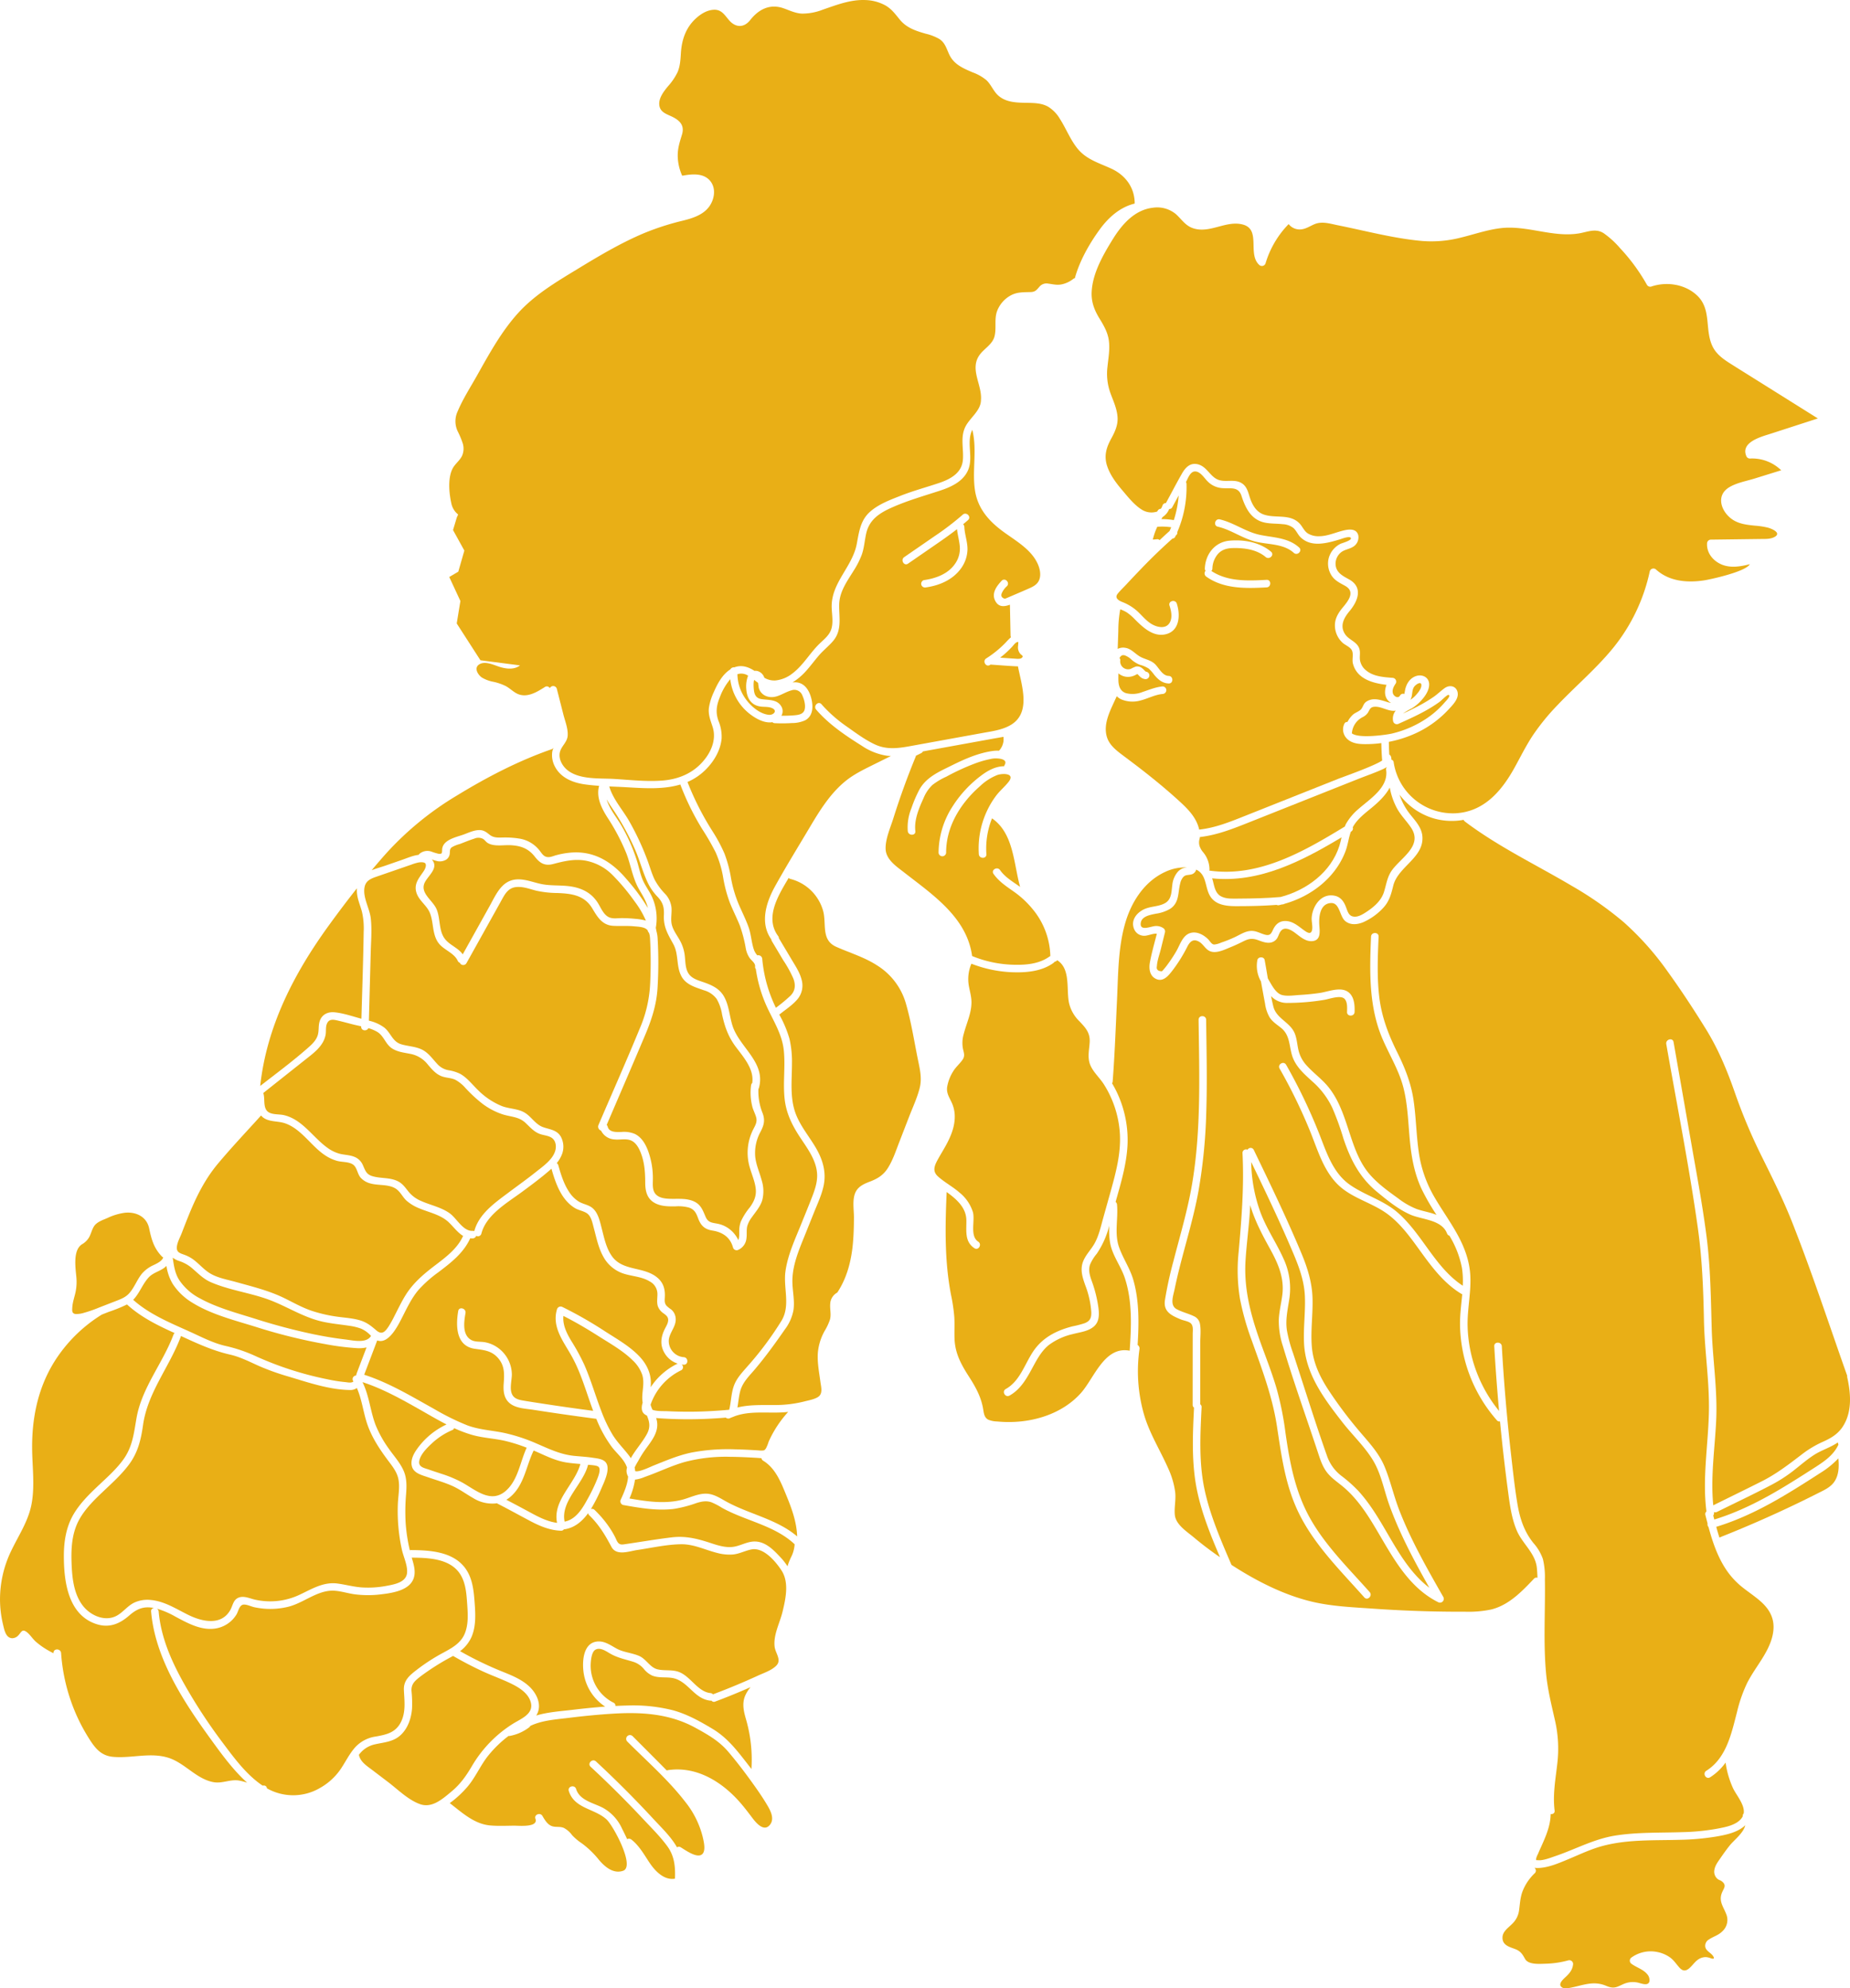 <svg xmlns="http://www.w3.org/2000/svg" width="809.048" height="869.701" viewBox="0 0 809.048 869.701">
  <g id="Gruppe_3" data-name="Gruppe 3" transform="translate(43.551 113.85)">
    <g id="Gruppe_1" data-name="Gruppe 1" transform="translate(343.729 -23.082)">
      <path id="Pfad_1237" data-name="Pfad 1237" d="M-1843.167-610.826c.651,2.511,1,5.433,3.476,6.839,2.279,1.293,5.265,1.063,7.789,1.047,6.126-.036,12.249-.151,18.354-.695,11.375-2.972,22.07-10.849,25.725-22.373.389-1.226.669-2.479.955-3.729-17.281,10.369-35.949,20.07-56.6,17.944C-1843.362-611.473-1843.255-611.159-1843.167-610.826Z" transform="translate(1986.283 905.226)" fill="#e9af16"/>
      <path id="Pfad_1238" data-name="Pfad 1238" d="M-1854.24-753.306q-1.394,2.569-2.791,5.135a1.416,1.416,0,0,1-1.353.79,7.428,7.428,0,0,1-2.889,3.527c-.186.3-.373.6-.552.9a32.648,32.648,0,0,1,5.458.442A45.982,45.982,0,0,0-1854.24-753.306Z" transform="translate(1982.423 879.246)" fill="#e9af16"/>
      <path id="Pfad_1239" data-name="Pfad 1239" d="M-1774.432-674.255c-2.977.116-5.58-1.907-8.5-1.784-2.005.085-2.157,1.14-3.027,2.6a5.986,5.986,0,0,1-2.343,1.975,8.571,8.571,0,0,0-4.666,7.075c3.177,2.437,15.571.537,17.374.111a46.3,46.3,0,0,0,16.233-7.274,39.579,39.579,0,0,0,6.923-6.305c.472-.545,3.164-3.237,1.622-3.358-.564-.045-3.192,2.6-3.744,3-5.5,4.011-11.744,6.823-17.923,9.6a1.676,1.676,0,0,1-2.428-.988,5.519,5.519,0,0,1,1.129-4.76C-1774-674.328-1774.209-674.264-1774.432-674.255Z" transform="translate(1996.9 894.403)" fill="#e9af16"/>
      <path id="Pfad_1240" data-name="Pfad 1240" d="M-1766.044-655.206a9.256,9.256,0,0,1-1.547.905c-3.6,1.675-7.427,2.963-11.115,4.43q-11.742,4.671-23.485,9.339l-24,9.543c-7.057,2.807-14.073,5.632-21.669,6.48a1.621,1.621,0,0,1-.057.606,5.77,5.77,0,0,0-.1,3.182,8.091,8.091,0,0,0,1.662,2.922,11.918,11.918,0,0,1,2.727,7.548,1.622,1.622,0,0,1-.094.449,1.535,1.535,0,0,1,.2-.012c21.631,2.994,41.308-8.475,59.085-19.295.146-.35.259-.709.437-1.05a24.13,24.13,0,0,1,5.594-6.673c4.932-4.371,13.146-9.343,12.025-17.052a1.711,1.711,0,0,1,.338-1.32Z" transform="translate(1985.289 899.871)" fill="#e9af16"/>
      <path id="Pfad_1241" data-name="Pfad 1241" d="M-1873.011-712.447c-1.211,1.295-2.556,2.555-3.666,3.939-1.465,1.825.3,2.937,1.887,3.592a21.347,21.347,0,0,1,6.775,4.143c2.079,1.932,3.9,4.293,6.413,5.688,2.393,1.326,6.044,2.1,7.677-.773,1.269-2.234.649-5.145-.1-7.439-.661-2.03,2.531-2.891,3.187-.879,1.589,4.877,1.317,11.847-4.713,13.379-5.547,1.411-10.084-2.966-13.637-6.506a21.647,21.647,0,0,0-3.59-3.068,16.63,16.63,0,0,0-2.787-1.3,52.809,52.809,0,0,0-.851,9.483l-.269,7.828a5.262,5.262,0,0,1,3.112-.5c2.683.326,4.2,2.361,6.364,3.7,2.221,1.375,4.786,1.537,6.77,3.391,1.807,1.691,3.243,5.142,6.054,5.229,2.125.067,2.127,3.372,0,3.305-2.794-.087-4.754-1.831-6.425-3.913a15.8,15.8,0,0,0-2.336-2.617,14.279,14.279,0,0,0-3.926-1.675,12.887,12.887,0,0,1-3.448-2.093,8.521,8.521,0,0,0-3.068-2c-1.335-.323-1.685.276-2.333,1.132a1.35,1.35,0,0,1,.363.994,3.464,3.464,0,0,0,4.6,3.771,17.034,17.034,0,0,1,2.137-.975,3.228,3.228,0,0,1,2.442.424,8.309,8.309,0,0,1,1.422,1.265c.083.085.167.172.253.254.053.051.145.127.173.154.046.03.093.058.14.086h.006c.051,0,.045-.012.029-.016.016,0,.022.013-.029.016a.262.262,0,0,0,.056.036,1.654,1.654,0,0,1,1.5,1.618,1.667,1.667,0,0,1-1.652,1.652,3.834,3.834,0,0,1-2.356-1.018c-.253-.219-.479-.466-.711-.707-.1-.1-.2-.207-.3-.306s-.324-.27-.088-.1c-.025-.018-.093-.071-.157-.122l-.871.453a7.059,7.059,0,0,1-2.9.8,6.493,6.493,0,0,1-4.5-1.535c-.017,1.083-.05,2.169-.01,3.247.086,2.412.879,4.639,3.36,5.423a11.612,11.612,0,0,0,7.153-.509c2.922-.963,5.7-2.157,8.795-2.448a1.665,1.665,0,0,1,1.652,1.653,1.7,1.7,0,0,1-1.652,1.652c-3.368.317-6.413,2.028-9.66,2.846a12.791,12.791,0,0,1-8.34-.466,7.052,7.052,0,0,1-2.041-1.4c-2.491,5.654-6.178,11.856-4.261,17.948,1.051,3.339,3.869,5.6,6.563,7.633s5.424,4.062,8.1,6.138c5.922,4.593,11.713,9.359,17.238,14.425,3.776,3.461,7.306,7.15,8.417,12.19,7.191-.755,13.909-3.547,20.572-6.2l19.91-7.917,20.421-8.122c1.788-.71,15.873-5.663,19.122-7.985q-.314-3.8-.361-7.608a51.707,51.707,0,0,1-5.572.438c-2.953.057-6.4.091-8.848-1.817a6.312,6.312,0,0,1-1.434-1.566,1.349,1.349,0,0,1-.254-.459,5.565,5.565,0,0,1-.08-5.015,1.318,1.318,0,0,1,1.378-.824,11.056,11.056,0,0,1,2.41-3.214c.992-.891,2.929-1.473,3.684-2.511.835-1.146.911-2.356,2.219-3.2,2.909-1.883,6.091-.725,9.082.2a12.341,12.341,0,0,0,1.707.409,5.378,5.378,0,0,1-.7-.445c-2.355-1.866-2.329-4.9-1.329-7.479-6.13-.715-12.991-2.62-14.7-9.324-.457-1.8.358-4.092-.433-5.733-.71-1.474-2.8-2.227-3.991-3.27a10.3,10.3,0,0,1-3.442-7.93c.078-3.016,1.611-5.382,3.479-7.629,2.391-2.877,5.555-6.845,1-9.4-2.544-1.423-4.86-2.437-6.319-5.15a9.65,9.65,0,0,1-.807-7.214,9.888,9.888,0,0,1,5.133-6.052c.633-.3,4.944-1.46,4.5-2.49-.473-1.1-4.061.341-4.751.547-5.49,1.635-12.507,3.722-17.254-.9-1.258-1.222-1.887-3.006-3.22-4.133a8.261,8.261,0,0,0-4.529-1.585c-2.6-.3-5.223-.16-7.8-.678-6.067-1.224-8.547-6.316-10.281-11.687-1.368-4.237-4.777-3.139-8.336-3.407a9.86,9.86,0,0,1-6.579-3.051c-1.421-1.42-3.164-4.365-5.5-4.249-2.038.1-2.972,2.961-3.782,4.453-.033.059-.064.117-.1.177a1.63,1.63,0,0,1,.239.79,49.418,49.418,0,0,1-4.031,21.115,1.36,1.36,0,0,1-.487,1.347c-.065.057-.126.119-.191.175-.073.156-.135.316-.211.472a1.333,1.333,0,0,1-1.2.817q-6.855,6.111-13.229,12.728Q-1869.512-716.207-1873.011-712.447Zm40.979-28.559c6.188,1.438,11.362,5.5,17.6,6.781,5.982,1.231,12.308,1.172,17.094,5.52,1.578,1.433-.765,3.764-2.337,2.337-4.525-4.111-11.255-3.55-16.825-4.939-5.76-1.437-10.624-5.168-16.411-6.512C-1834.984-738.3-1834.1-741.487-1832.032-741.006Zm-6.544,21.512c.221-6.259,4.358-11.62,10.772-12.2,6.291-.568,13.264.662,18.178,4.825,1.626,1.378-.723,3.7-2.337,2.337-3.931-3.331-9.4-4.049-14.385-3.932-2.631.062-4.936.707-6.669,2.782a10.234,10.234,0,0,0-2.255,6.186,1.558,1.558,0,0,1-.444,1.049c7.11,4.725,15.95,4.323,24.147,3.886,2.129-.114,2.115,3.191,0,3.3-8.978.479-18.731.759-26.4-4.721a1.746,1.746,0,0,1-.3-2.551A1.464,1.464,0,0,1-1838.576-719.494Z" transform="translate(1978.2 877.423)" fill="#e9af16"/>
      <path id="Pfad_1242" data-name="Pfad 1242" d="M-1767.057-684.113c.387-2.665-2.5-.812-3.243.4-.817,1.33-.643,2.989-1.067,4.442a7.992,7.992,0,0,1-.439,1.083,12.446,12.446,0,0,0,2.271-1.912C-1768.624-681.121-1767.261-682.7-1767.057-684.113Z" transform="translate(2001.349 893.507)" fill="#e9af16"/>
      <path id="Pfad_1243" data-name="Pfad 1243" d="M-1863.792-739.989a35.036,35.036,0,0,0-1.122,3.607,17.938,17.938,0,0,0,1.905-.148,1.283,1.283,0,0,1,1.076.421c1.44-1.341,2.87-2.693,4.348-3.991.251-.548.5-1.1.732-1.651l-.053-.01-.35-.05c-.16-.021-.321-.04-.48-.058q-1.136-.124-2.281-.161c-.978-.033-1.957,0-2.932.064Q-1863.4-740.991-1863.792-739.989Z" transform="translate(1981.773 881.614)" fill="#e9af16"/>
      <path id="Pfad_1244" data-name="Pfad 1244" d="M-1877.773-843.477c-4.237,6.865-8.841,14.843-9.228,23.084-.2,4.282,1.172,7.881,3.368,11.476,1.858,3.038,3.614,5.987,4.129,9.572.554,3.857-.165,7.7-.563,11.532a25.005,25.005,0,0,0,1.29,11.661c1.256,3.432,2.854,6.791,3.1,10.49.23,3.444-1.142,6.408-2.754,9.356-2.133,3.9-3.247,7.506-1.825,11.906,1.27,3.931,3.847,7.4,6.491,10.515,2.557,3.01,5.295,6.549,8.673,8.662a7.871,7.871,0,0,0,6.754.836c.1-.153.179-.316.281-.467a1.58,1.58,0,0,1,1.3-.725,4.249,4.249,0,0,0,.708-1.365,1.554,1.554,0,0,1,1.528-1.142c2.336-4.3,4.589-8.659,7.016-12.909,1.495-2.615,3.546-4.839,6.858-4.071,4.12.954,5.43,5.544,9.164,6.843,2.929,1.019,6.213-.224,9.151.958,2.689,1.083,3.493,3.378,4.261,5.948,1.031,3.453,2.719,7,6.367,8.25,5.162,1.774,11.5-.494,15.677,3.965,1.285,1.372,1.925,3.208,3.545,4.282a8.9,8.9,0,0,0,4.914,1.237c3.5,0,6.8-1.49,10.144-2.366,2.436-.638,6.137-1.342,7.016,1.913a4.835,4.835,0,0,1-2.5,5.206c-1.658.956-3.643,1.116-5.142,2.383a6.407,6.407,0,0,0-2.285,4.919c.073,3.763,2.989,5.222,5.865,6.8,6.268,3.447,3.99,9.447.225,13.935-2.5,2.983-4.37,6.512-1.85,10.17,1.649,2.4,4.894,3.092,6.044,5.929.651,1.607.242,3.13.338,4.785a7.144,7.144,0,0,0,2.675,4.961c3.161,2.707,7.625,2.992,11.582,3.3a1.669,1.669,0,0,1,1.427,2.486c-.87,1.268-1.675,2.756-1.219,4.325.339,1.167,2.205,2.488,3.115.936a1.506,1.506,0,0,1,1.875-.683c.116-.51.207-1.043.309-1.6.5-2.787,2.127-5.421,4.995-6.292,2.681-.814,5.507.663,5.556,3.649.049,2.9-2.125,5.751-4.062,7.725a18.655,18.655,0,0,1-3.68,2.885,25.287,25.287,0,0,0-3.7,2.188c2.826-1.3,5.63-2.646,8.345-4.163,1.737-.972,3.438-2.009,5.074-3.143,1.716-1.191,3.2-2.7,4.9-3.879,2.142-1.481,4.99-.87,5.565,1.917.6,2.895-2.3,5.675-4.071,7.6a45.357,45.357,0,0,1-15.663,10.916,51.265,51.265,0,0,1-10.342,3.137c.013,1.858.092,3.714.2,5.568a1.611,1.611,0,0,1,.722.859,3.419,3.419,0,0,1,.189,1.366,1.279,1.279,0,0,1,1,1.126,26.208,26.208,0,0,0,26.8,22.336c12.558-.541,20.3-9.6,25.978-19.815,2.661-4.789,5.068-9.728,8.1-14.3a97.753,97.753,0,0,1,10.7-13.136c8.053-8.473,17.054-16.054,24.452-25.142a79.776,79.776,0,0,0,15.979-33.477,1.668,1.668,0,0,1,2.76-.729c5.784,5.2,13.624,5.825,21.018,4.711,2.176-.328,18.1-3.682,19.976-7.076-4.1,1.043-8.52,1.806-12.485.071-3.678-1.608-6.444-5.031-6.23-9.162a1.686,1.686,0,0,1,1.652-1.652l15.339-.2,6.573-.084c1.96-.025,4.161.1,5.952-.885,3.207-1.761-1.165-3.6-2.9-4.078a35.444,35.444,0,0,0-5.83-.877c-3.521-.367-7.02-.754-9.97-2.878-4.648-3.344-7.048-10.211-1.261-13.814,3.287-2.047,7.621-2.785,11.278-3.92l11.594-3.6a18.236,18.236,0,0,0-13.716-5.134,1.71,1.71,0,0,1-1.594-1.213c-2.451-6.088,6.932-8.417,10.817-9.676l20.521-6.65-24.351-15.262c-4.488-2.813-8.986-5.611-13.464-8.439-3.172-2-6.384-4.141-8.127-7.589-3.709-7.339-.34-16.323-6.871-22.5-5.254-4.972-13.351-6.175-20.057-3.886a1.673,1.673,0,0,1-1.866-.759,82.846,82.846,0,0,0-11.8-16.094,39,39,0,0,0-7.189-6.535c-3.561-2.223-7.023-.487-10.758.126-11.583,1.9-22.815-3.721-34.424-2.269-5.933.742-11.621,2.752-17.41,4.15a51.408,51.408,0,0,1-16.826,1.427c-12.34-1.109-24.648-4.432-36.781-6.868-3.281-.658-6.8-1.833-10.053-.53-1.95.782-3.748,2.073-5.883,2.315a6.08,6.08,0,0,1-5.57-2.3,41.589,41.589,0,0,0-10.091,17.129,1.673,1.673,0,0,1-2.762.729c-5.221-4.69.794-15.321-6.953-17.591-7.42-2.176-14.7,4.123-22.154,1.492-3.286-1.159-4.874-3.895-7.347-6.113a12.771,12.771,0,0,0-10.039-2.8C-1868.222-856.37-1873.78-849.947-1877.773-843.477Z" transform="translate(1977.125 857.367)" fill="#e9af16"/>
      <path id="Pfad_1245" data-name="Pfad 1245" d="M-1784.331-600.38c2.672.6,3.994,2.688,4.885,5.087.747,2.009,1.237,4.013,3.8,4.048,1.8.025,3.679-1.159,5.128-2.117,3.284-2.172,6.431-4.851,7.641-8.719,1.072-3.432,1.4-6.66,3.6-9.64,4.1-5.531,13.464-10.633,8.22-18.482-1.95-2.919-4.46-5.327-6.15-8.446a30.547,30.547,0,0,1-3.148-9.082c-1.841,3.447-4.9,6.361-8.012,8.921-2.875,2.366-6.036,4.759-7.943,8.026-.087.148-.152.3-.231.455a1.535,1.535,0,0,1-.694,1.831c-.05.031-.1.062-.151.092-.979,2.763-1.3,5.776-2.335,8.531-4.365,11.588-14.986,19.729-26.7,23a1.7,1.7,0,0,1-.736.248c-.124.012-.248.018-.372.029-.42.107-.839.223-1.261.316a1.583,1.583,0,0,1-1.059-.133c-5.887.453-11.8.566-17.7.566-4.4,0-9.3-.508-11.612-4.818-2.039-3.806-1.341-9.079-5.845-11.162a2.945,2.945,0,0,1-2.525,2.174c-1.207.272-2.147.048-3.117,1.052a6.154,6.154,0,0,0-1.358,2.809c-1.045,4.078-.339,8.336-4.287,11.041a16.671,16.671,0,0,1-6.271,2.187c-2.312.47-6.184,1.054-6.664,3.911-.6,3.585,3.41,2.037,5.3,1.683a5.529,5.529,0,0,1,4.5.715,1.718,1.718,0,0,1,.76,1.866q-.906,3.676-1.813,7.353c-.587,2.379-1.578,4.967-1.718,7.421q-.47,2.2,2.194,2.256a9.882,9.882,0,0,0,.957-1.038c.778-.9,1.479-1.865,2.169-2.828q1.741-2.433,3.237-5.026c1.6-2.781,2.735-7,6.26-7.906,2.814-.724,5.745.914,7.662,2.855.73.738,1.368,2.116,2.534,2.238a9.564,9.564,0,0,0,3.1-.853,52.839,52.839,0,0,0,6.2-2.491c2.585-1.238,5.052-2.977,8.055-2.549,1.769.253,3.287,1.174,5,1.6,2.027.508,2.585-.373,3.385-2.112,1.115-2.423,2.81-3.969,5.618-3.878,3.006.1,5.2,2.007,7.493,3.695,1.5,1.106,3.591,2.759,4.04-.006.262-1.618-.338-3.573-.2-5.262C-1794.079-596.06-1790.246-601.7-1784.331-600.38Z" transform="translate(1980.854 901.443)" fill="#e9af16"/>
      <path id="Pfad_1246" data-name="Pfad 1246" d="M-1866.919-461.311a33.733,33.733,0,0,1-.43-7.936,38.587,38.587,0,0,1-5.479,12.318,18.8,18.8,0,0,0-2.922,4.71c-.8,2.324-.19,4.558.587,6.8a56.419,56.419,0,0,1,3.1,12.34c.339,3.041.329,6.112-2.264,8.167-2.539,2.011-6.048,2.32-9.078,3.142a27.85,27.85,0,0,0-10.375,4.754c-2.727,2.2-4.548,5.18-6.215,8.21-2.886,5.249-5.519,10.855-10.966,13.9-1.862,1.04-3.526-1.817-1.669-2.854,6.146-3.434,8.212-10.69,11.88-16.258,4.11-6.239,10.239-9.338,17.314-11.16a43.464,43.464,0,0,0,5.368-1.394c2.416-.966,2.955-2.446,2.848-4.964a40.117,40.117,0,0,0-2.612-11.571c-1.186-3.335-2.309-6.7-1.055-10.2,1.1-3.056,3.529-5.334,5.091-8.127,1.907-3.408,2.741-7.362,3.786-11.1q1.67-5.969,3.339-11.938c2.272-8.157,4.463-16.471,3.961-25.017a45.448,45.448,0,0,0-7.031-21.592c-1.814-2.854-4.718-5.383-5.971-8.547-1.274-3.214-.386-6.531-.206-9.843.228-4.171-1.82-6.339-4.539-9.2a16.353,16.353,0,0,1-4.444-7.72c-1.377-5.98.848-15.082-5.213-18.932a1.62,1.62,0,0,1-1.151.649,1.746,1.746,0,0,1-.484.525c-5.252,3.817-12.163,4.322-18.456,4.063a54.934,54.934,0,0,1-17.438-3.714,17.086,17.086,0,0,0-1.141,9.556c.417,2.444,1.171,4.822,1.171,7.324,0,4.8-2.182,9.185-3.356,13.74a13.819,13.819,0,0,0-.313,6.862c.4,1.606.837,2.944-.171,4.427-1.262,1.855-3.028,3.272-4.207,5.239a18.721,18.721,0,0,0-2.583,6.735c-.432,2.907,1.17,4.891,2.232,7.425a14.542,14.542,0,0,1,1.086,5.547c.025,4.471-1.716,8.675-3.825,12.535-1.195,2.187-2.526,4.3-3.714,6.487-1.4,2.586-2.29,4.945.218,7.191,2.924,2.62,6.494,4.48,9.455,7.086a17.736,17.736,0,0,1,5.823,8.564c.973,3.765-1.469,10.381,2.308,12.866,1.772,1.164.115,4.025-1.668,2.854-4.44-2.92-3.415-7.8-3.526-12.381-.133-5.41-4.283-9.026-8.346-11.995-.086-.063-.185-.127-.274-.19-.647,15.039-.96,30.031,1.9,44.9a75.6,75.6,0,0,1,1.46,9.906c.184,3.19-.03,6.386.105,9.578.273,6.393,3.021,11.271,6.4,16.521,2.894,4.5,5.271,8.849,6.131,14.183.283,1.756.489,3.607,2.251,4.507a10.886,10.886,0,0,0,3.841.761,52.157,52.157,0,0,0,7.643.182c10.739-.517,21.737-4.475,29.014-12.648,5.837-6.556,10.264-20.632,21.306-18.488.713-10.6,1.234-21.545-2.113-31.753C-1862.237-451.451-1865.838-455.948-1866.919-461.311Z" transform="translate(1965.181 914.565)" fill="#e9af16"/>
      <path id="Pfad_1247" data-name="Pfad 1247" d="M-1660.9-266.317c-11.34.332-22.941-.263-34,2.73-5.189,1.405-10.017,3.741-14.965,5.8-4.256,1.769-9.635,4.139-14.369,3.766-.134-.01-.243-.036-.367-.053a1.537,1.537,0,0,1,.165,2.382,21.77,21.77,0,0,0-5.347,7.937c-1.062,2.82-1.121,5.624-1.552,8.559a9.923,9.923,0,0,1-3.012,5.68c-1.648,1.677-4.146,3.288-4.2,5.893-.077,3.509,3.1,4.145,5.678,5.16,2.284.9,3.049,2.2,4.2,4.253,1.486,2.655,6.466,2.154,9.137,2.091a41.194,41.194,0,0,0,9.779-1.469,1.665,1.665,0,0,1,2.091,1.594c-.2,2.378-1.422,3.947-3.114,5.544-1.081,1.02-3.765,3.228-1.812,4.644.967.7,2.538.426,3.63.223,5.58-1.037,10.028-3.227,15.624-.909,1.821.754,3.165,1.132,5.077.427,1.048-.387,2.031-.931,3.07-1.341a10.053,10.053,0,0,1,6.64-.234c1.32.334,3.587,1.181,4.219-.591a3.815,3.815,0,0,0-.929-3.294c-1.642-2.071-4.707-2.97-6.809-4.5a1.681,1.681,0,0,1,0-2.854,14.382,14.382,0,0,1,11.339-2.332,14.224,14.224,0,0,1,5.4,2.314c1.8,1.28,2.809,3.033,4.283,4.612,3.087,3.309,5.326-1.6,7.678-3.373a5.92,5.92,0,0,1,3.663-1.352,7.332,7.332,0,0,1,2.255.5c1.4.482,1.712.1.96-1.015-.967-1.437-3.061-2.136-3.385-4.012a3.2,3.2,0,0,1,1.634-3.191c1.917-1.3,4.075-1.8,5.782-3.5a6.75,6.75,0,0,0,1.991-6.931c-1.243-3.726-3.788-6.152-2-10.256.829-1.9,2.048-3.095-.28-4.828-.5-.37-1.171-.49-1.68-.9a4.13,4.13,0,0,1-1.458-3.96c.282-1.965,1.583-3.637,2.675-5.225,1.3-1.89,2.629-3.757,4.065-5.544,1.822-2.266,6.1-5.514,6.762-8.835-.176.169-.321.349-.517.512-3.385,2.809-8.06,3.74-12.273,4.474A110.415,110.415,0,0,1-1660.9-266.317Z" transform="translate(2008.339 980.291)" fill="#e9af16"/>
      <path id="Pfad_1248" data-name="Pfad 1248" d="M-1615.871-398.858c-4.911,3.188-9.859,6.332-14.885,9.337-9.666,5.778-19.76,10.9-30.554,14.18.431,1.565.884,3.128,1.387,4.678q17.442-6.9,34.353-15.052,4.317-2.084,8.6-4.252c2.441-1.234,5.169-2.4,6.918-4.584,2.365-2.96,2.519-6.948,2.141-10.73A37.928,37.928,0,0,1-1615.871-398.858Z" transform="translate(2024.58 952.418)" fill="#e9af16"/>
      <path id="Pfad_1249" data-name="Pfad 1249" d="M-1923.677-570.2a51,51,0,0,0,17.183,3.8c5.762.241,11.974-.114,16.789-3.613a1.513,1.513,0,0,1,.292-.132,33.394,33.394,0,0,0-7.638-20.427,41.265,41.265,0,0,0-8.406-7.829c-3.238-2.278-6.5-4.408-8.8-7.7-1.222-1.749,1.645-3.4,2.854-1.668,2.219,3.174,5.67,5.117,8.768,7.358-2.867-10.348-2.8-23.359-12.187-29.922-.038-.025-.051-.062-.085-.088a35.485,35.485,0,0,0-2.473,15.69c.148,2.126-3.157,2.111-3.305,0a38.559,38.559,0,0,1,3.327-18.4,37.2,37.2,0,0,1,4.278-7.239c1.659-2.2,3.826-3.935,5.486-6.1,2.837-3.7-2.623-3.689-4.975-2.9a23.367,23.367,0,0,0-7.606,4.9c-8.43,7.343-14.868,17.632-14.815,29.1a1.653,1.653,0,0,1-3.3,0,37.654,37.654,0,0,1,6.081-20.187,50.989,50.989,0,0,1,13.269-14.088c2.664-1.912,5.795-3.487,9.14-3.542.069,0,.139.007.208.007a1.655,1.655,0,0,1,.2-.591c1.723-2.987-3.876-3.005-5.353-2.747a44.685,44.685,0,0,0-6.873,1.838,98.641,98.641,0,0,0-13.309,6.065,29.458,29.458,0,0,0-6.067,3.619,16.608,16.608,0,0,0-3.859,5.728c-2.028,4.465-4.165,9.465-3.6,14.455.239,2.113-3.069,2.089-3.305,0a21.973,21.973,0,0,1,1.587-10.012,55.642,55.642,0,0,1,3.529-8.227c3.056-5.446,8.72-7.816,14.083-10.48,5.685-2.823,11.747-5.507,18.091-6.351a13.51,13.51,0,0,1,2.561-.1c.077-.079.166-.145.24-.227.059-.065.119-.133.176-.2l.054-.065c.036-.047.121-.157.137-.18.052-.073.1-.145.151-.22a8.633,8.633,0,0,0,.6-1.043c.039-.08.076-.161.114-.242l.012-.023c0-.007,0,0,0-.013.057-.169.125-.334.18-.5a8.994,8.994,0,0,0,.3-1.165c.016-.085.029-.169.042-.254l0-.035c.017-.2.034-.4.041-.6a10.686,10.686,0,0,0-.034-1.133c0-.027,0-.021,0-.036-.007-.048-.016-.1-.024-.143-1.561.3-3.114.551-4.6.821l-28.137,5.107c-.838.152-1.682.317-2.53.479a1.409,1.409,0,0,1-.689.718l-2.348,1.165a1.511,1.511,0,0,1-.072.381q-5.468,13.272-9.775,26.977c-1.284,4.112-3.52,9.049-3.38,13.406.15,4.681,4.806,7.691,8.133,10.292,12.337,9.643,27.281,19.533,29.666,36.356A1.5,1.5,0,0,1-1923.677-570.2Z" transform="translate(1961.472 897.585)" fill="#e9af16"/>
      <path id="Pfad_1250" data-name="Pfad 1250" d="M-1558.116-390.283a1.713,1.713,0,0,1-.015-.686c-7.932-22.42-15.362-45.11-24.1-67.227-3.886-9.832-8.59-19.241-13.276-28.707a240.819,240.819,0,0,1-11.741-27.881c-3.426-9.848-7.3-19.166-12.807-28.051-5.2-8.393-10.647-16.709-16.423-24.718a127.047,127.047,0,0,0-19.468-21.9,153.334,153.334,0,0,0-22.6-15.8c-15.665-9.279-32.208-17.143-46.784-28.164a1.685,1.685,0,0,1-.541-.724,28.816,28.816,0,0,1-12.752-.542,28.926,28.926,0,0,1-15.3-10.486,27.961,27.961,0,0,0,4.755,8.753c2.253,2.792,4.888,5.608,5.238,9.355.882,9.452-10.642,13.34-12.72,21.7-.9,3.639-1.714,6.823-4.329,9.651a26.636,26.636,0,0,1-8.8,6.339c-2.591,1.07-5.636,1.394-7.911-.529-2.475-2.091-2.34-8.057-6.223-7.854-4.847.253-5.338,6.156-5.072,9.819.19,2.6.713,6.342-2.844,6.82-3.228.433-5.829-2.227-8.227-3.922-1.756-1.243-4.357-2.486-5.886-.313-.875,1.243-1.01,2.793-2.221,3.855-2.246,1.972-5.03.927-7.478.019-2.583-.957-4.1-.761-6.576.477-1.8.9-3.6,1.757-5.467,2.509-2.8,1.128-6.944,3.326-9.827,1.426-1.623-1.071-2.441-2.909-4.208-3.852-2.519-1.343-3.9.105-5.008,2.282a65.61,65.61,0,0,1-6.558,10.481c-1.72,2.222-4.023,5.1-7.182,3.559-2.8-1.363-3.112-4.581-2.6-7.3.782-4.172,1.967-8.31,3.022-12.434-1.733-.213-3.954.965-5.631.894a4.724,4.724,0,0,1-4.267-2.837c-1.826-4.2,1.565-7.87,5.313-9.169,2.655-.92,5.741-.869,8.213-2.295,2.924-1.687,2.729-5.075,3.147-8.016a10.432,10.432,0,0,1,2.318-5.583,6.075,6.075,0,0,1,2.234-1.6,8.91,8.91,0,0,1,1.863-.393,20.422,20.422,0,0,0-9.68,2.02c-9.071,4.225-14.738,13.2-17.4,22.546-3.1,10.878-3.007,22.479-3.541,33.691-.562,11.8-.978,23.616-1.889,35.394a1.679,1.679,0,0,1-.262.772,46.407,46.407,0,0,1,2.314,4.38,48.684,48.684,0,0,1,4.456,22.35c-.386,8.6-2.907,16.913-5.221,25.148a1.661,1.661,0,0,1,.617,1.174c.566,6.138-1.208,12.645.879,18.591,1.756,5.007,4.83,9.32,6.291,14.5,2.594,9.192,2.418,18.845,1.842,28.325a1.753,1.753,0,0,1,.818,1.755,68.716,68.716,0,0,0,1.817,28.089c2.4,8.608,7.114,15.928,10.69,24.023a36.338,36.338,0,0,1,3.1,10.474c.385,3.326-.45,6.592-.16,9.894.376,4.3,5.184,7.293,8.239,9.853q4.624,3.87,9.542,7.364c.651.464,1.33.915,1.993,1.375-4.043-9.45-7.981-19.187-10.047-29.179-2.465-11.923-1.919-24.165-1.323-36.246a1.483,1.483,0,0,1-.6-1.242l.012-20.589.007-10.3c0-1.612.448-3.959-1.168-5.009-1.12-.73-2.9-.977-4.157-1.5-4.184-1.748-7.565-3.4-6.81-8.433a167.049,167.049,0,0,1,3.666-16.85c2.923-11.346,6.3-22.572,8.242-34.147,3.962-23.625,3.1-47.726,2.8-71.579-.027-2.131,3.278-2.125,3.3,0,.172,13.464.494,26.935.058,40.4a234.837,234.837,0,0,1-3.431,34.669c-2.107,11.525-5.6,22.719-8.427,34.073-.717,2.873-1.388,5.758-1.981,8.661-.586,2.871-2.252,7.082.916,8.784,2.427,1.3,5.106,1.888,7.55,3.079a4.492,4.492,0,0,1,2.627,3.431c.48,2.62.117,5.562.115,8.218q0,4.335,0,8.669l-.011,18.2a1.4,1.4,0,0,1,.6,1.28c-.584,11.825-1.219,23.872,1.2,35.547,2.376,11.491,7.246,22.669,11.874,33.416,10.824,7.011,22.776,13.124,35.133,16.078,8.742,2.089,18,2.446,26.937,3.072q12.964.906,25.96,1.2,7.036.156,14.075.133a48.357,48.357,0,0,0,11.465-.973c7.753-1.928,13.4-7.858,18.711-13.459a1.426,1.426,0,0,1,1.536-.41c-.054-1.444-.126-2.885-.269-4.313-.651-6.518-6.327-10.553-8.793-16.373-2.262-5.338-3.016-11.121-3.778-16.824q-1.438-10.756-2.6-21.548-.5-4.671-.945-9.349a1.358,1.358,0,0,1-1.371-.478,64.722,64.722,0,0,1-16.126-42.321c0-4.266.594-8.556.972-12.842a1.6,1.6,0,0,1-.321-.114c-7.246-4.348-12.389-11.011-17.287-17.746-4.549-6.258-9.072-12.894-15.439-17.468-6.938-4.983-15.808-6.819-21.845-13.126-5.985-6.253-8.437-14.932-11.612-22.761a232.757,232.757,0,0,0-13.362-27.462c-1.054-1.854,1.8-3.517,2.854-1.668a238.638,238.638,0,0,1,14.264,29.664c3.258,8.186,5.97,17.408,13.516,22.747,6.638,4.7,14.639,6.745,20.877,12.135,10.908,9.427,16.383,24.1,28.593,32.1a37.993,37.993,0,0,0-.367-7.8,42.731,42.731,0,0,0-5.468-14.066,1.653,1.653,0,0,1-1.046-1c-2.364-6.09-10.874-5.987-15.992-8.212-5.329-2.316-10.233-6.363-14.69-10.043-7.6-6.27-11.584-14.126-14.643-23.315a118.435,118.435,0,0,0-4.905-13.5,35.561,35.561,0,0,0-8.456-11.22c-3.254-2.971-6.739-5.917-8.53-10.055-2.038-4.7-.991-10.029-5.347-13.554-1.761-1.426-3.714-2.63-4.984-4.563a16.31,16.31,0,0,1-2.038-6.049c-.616-3.236-1.2-6.479-1.794-9.719a13.741,13.741,0,0,1-1.566-9.358c.334-1.55,2.89-1.6,3.187,0,.489,2.649.929,5.326,1.38,8,.182.344.372.686.571,1.024,1.279,2.18,3.012,5.543,5.6,6.255,2.327.638,5.272.14,7.669,0,2.963-.168,5.919-.458,8.855-.885,3.654-.53,9.013-2.854,12.4-.449,2.706,1.924,2.951,5.738,2.851,8.754-.071,2.125-3.375,2.128-3.305,0,.057-1.734.232-4.4-1.107-5.75-1.761-1.777-6.683.127-8.929.477a97.847,97.847,0,0,1-15.947,1.326,9.434,9.434,0,0,1-7.245-2.989c.307,1.521.632,3.038,1,4.536,1.346,5.441,7.41,6.808,9.41,11.91.919,2.345,1.025,4.872,1.6,7.3a14.827,14.827,0,0,0,3.6,6.648c3.006,3.34,6.725,5.952,9.546,9.473,5.708,7.123,7.736,16.208,10.748,24.624,1.67,4.669,3.719,9.3,6.938,13.13,3.6,4.273,8.187,7.574,12.692,10.815a33.337,33.337,0,0,0,8.073,4.674c2.44.873,5.012,1.306,7.47,2.118.438.145.866.307,1.289.476a99.1,99.1,0,0,1-6.521-11.311c-3.115-6.643-4.409-13.722-5.115-20.981-.747-7.683-.9-15.479-2.752-23.009-1.869-7.591-5.977-14.211-9.074-21.311-6.222-14.261-5.824-29.857-5.174-45.088.091-2.123,3.4-2.126,3.305,0-.37,8.676-.737,17.417.252,26.068,1.006,8.808,3.958,16.585,7.876,24.474,3.323,6.688,6,13.316,7.122,20.746,1.125,7.484,1.215,15.075,2.26,22.566a53.636,53.636,0,0,0,6.486,19.346c3.2,5.647,7.035,10.9,10.2,16.566,3.058,5.471,5.369,11.3,5.85,17.6.581,7.6-1.253,15.141-1.13,22.739a61.142,61.142,0,0,0,13.769,37.359q-1.282-14.127-2.106-28.292c-.122-2.129,3.183-2.114,3.305,0q1.369,23.838,4.065,47.574c.813,7.115,1.582,14.27,2.758,21.334,1.061,6.369,2.9,12.038,6.978,17.132a20.811,20.811,0,0,1,4.178,7.056,33.631,33.631,0,0,1,.856,8.9c.113,6.834-.069,13.669-.124,20.5-.054,6.806.013,13.624.631,20.406.653,7.167,2.378,13.975,3.96,20.966a55.039,55.039,0,0,1,.95,18.785c-.776,6.808-2.025,13.552-1.159,20.418.146,1.17-.807,1.659-1.731,1.526-.079,4.893-1.911,9.292-3.886,13.7-.575,1.282-1.168,2.557-1.7,3.859a7.684,7.684,0,0,0-.813,2.154c.12.739-.144.381.729.482,2.282.264,5.5-1.04,7.638-1.765,8.963-3.036,16.98-7.559,26.463-9.032,9.649-1.5,19.427-1.144,29.152-1.475a97.4,97.4,0,0,0,14.812-1.432c3.747-.709,9.228-1.565,11.416-5.136a4.276,4.276,0,0,0,.221-.449,1.291,1.291,0,0,1,.379-1.132c.662-3.728-3.274-8.069-4.694-11.154a40.351,40.351,0,0,1-3.217-11.127,24.377,24.377,0,0,1-6.76,6.436c-1.808,1.136-3.465-1.725-1.669-2.854,8.812-5.541,11.013-16.4,13.439-25.758a63.2,63.2,0,0,1,4.34-12.474c2.083-4.172,4.909-7.9,7.3-11.894,2.349-3.93,4.4-8.385,4.318-13.065-.079-4.414-2.26-7.842-5.444-10.719-2.818-2.546-6.06-4.57-8.968-7.007a34.207,34.207,0,0,1-7.225-8.5c-3.218-5.3-5.175-11.217-6.8-17.189a1.814,1.814,0,0,1-.412-1.548q-.49-1.861-.958-3.717a1.509,1.509,0,0,1,.462-1.553c-1.794-14.171.634-28.258,1.061-42.445.414-13.727-1.87-27.406-2.145-41.13-.272-13.592-.783-27.007-2.682-40.488-3.789-26.894-9.111-53.624-13.794-80.374-.364-2.084,2.821-2.97,3.187-.879q3.961,22.621,7.921,45.242c2.319,13.246,4.794,26.481,6.506,39.823,1.708,13.305,1.878,26.561,2.243,39.945.368,13.533,2.612,26.952,1.964,40.508-.591,12.354-2.5,24.759-1.271,37.115,7.016-3.47,14.051-6.9,21.045-10.417,6.584-3.306,12.042-7.536,17.856-11.989a45.478,45.478,0,0,1,9.12-5.422c3.419-1.542,6.368-3.245,8.5-6.435C-1555.9-374.984-1556.512-383.1-1558.116-390.283Zm-238.813-54.534c2.715,6.484,4.767,12.884,4.968,19.963.2,6.929-.838,13.85-.336,20.776.525,7.266,3.5,13.527,7.453,19.537a184.58,184.58,0,0,0,12.786,17.117c4.3,5.133,8.969,9.878,11.589,16.147,2.558,6.123,3.978,12.682,6.37,18.881,5.147,13.337,12.278,25.8,19.337,38.187a1.666,1.666,0,0,1-2.261,2.261c-13.581-6.788-20.434-20.842-27.9-33.259-3.7-6.155-7.786-12.184-13.276-16.9-2.649-2.274-5.677-4.143-7.746-7.019-1.859-2.587-2.793-5.687-3.782-8.677-5.072-15.345-10.567-30.623-15.18-46.11a35.453,35.453,0,0,1-1.8-11.656c.166-3.684,1.113-7.265,1.556-10.913.9-7.427-1.946-13.775-5.456-20.126-3.4-6.154-6.609-12.254-8.621-19.018-.022.473-.031.946-.057,1.42-.415,7.678-1.518,15.291-1.981,22.962-.807,13.368,2.835,25.609,7.395,38.019,2.156,5.865,4.393,11.708,6.161,17.7a136.216,136.216,0,0,1,3.917,19.444c1.906,13.376,4.3,26.2,11.117,38.07,6.758,11.762,16.751,21.555,25.7,31.641,1.409,1.587-.922,3.932-2.337,2.337-10.193-11.488-21.576-22.627-28.473-36.529-6.022-12.135-7.709-25.035-9.723-38.263-2-13.13-6.6-25.145-11.024-37.59a114.3,114.3,0,0,1-5.168-18.309,76.6,76.6,0,0,1-.586-20.256c1.289-14.523,2.451-28.8,1.7-43.4a1.552,1.552,0,0,1,2.217-1.472,1.524,1.524,0,0,1,2.7.044C-1810.492-474.933-1803.308-460.054-1796.929-444.817Z" transform="translate(1978.678 901.982)" fill="#e9af16"/>
      <path id="Pfad_1251" data-name="Pfad 1251" d="M-1825.584-491.147c2.626,7.479,7.178,13.908,10.39,21.1a30.634,30.634,0,0,1,2.427,18.074c-.694,4.426-1.642,8.686-.973,13.186a61.532,61.532,0,0,0,2.717,10.067c4.914,14.942,9.565,30.015,14.813,44.842a18.629,18.629,0,0,0,6.542,8.943,60.172,60.172,0,0,1,7.154,6.395c4.454,4.854,7.96,10.48,11.284,16.139,5.537,9.425,11.018,19.6,19.8,26.239-6.581-11.656-12.926-23.481-17.486-36.091-2.337-6.459-3.536-13.6-7.1-19.539-3.649-6.089-9.081-11.162-13.434-16.753-7.966-10.233-16.1-21.012-16.791-34.426-.358-6.931.669-13.85.361-20.782-.344-7.707-3.312-14.644-6.318-21.636-5.367-12.493-11.24-24.762-17.152-37.006A67.3,67.3,0,0,0-1825.584-491.147Z" transform="translate(1989.252 929.897)" fill="#e9af16"/>
      <path id="Pfad_1252" data-name="Pfad 1252" d="M-1661.937-377.322c10.2-3.112,19.732-7.906,28.895-13.337,4.8-2.844,9.5-5.842,14.193-8.852,4.3-2.759,8.743-5.528,11.066-10.268a1.489,1.489,0,0,1,.137-.175c-.082-.364-.173-.727-.259-1.092-3.2,2.226-7.041,3.322-10.329,5.424-3.434,2.2-6.471,4.933-9.7,7.41a64.727,64.727,0,0,1-9.514,5.988c-7.674,4.013-15.523,7.719-23.285,11.56a1.629,1.629,0,0,1-1.348.074c.009.053.01.105.018.159a1.714,1.714,0,0,1-.334,1.317Q-1662.167-378.22-1661.937-377.322Z" transform="translate(2024.352 951.205)" fill="#e9af16"/>
    </g>
    <g id="Gruppe_2" data-name="Gruppe 2" transform="translate(-43.551 -113.85)">
      <path id="Pfad_1253" data-name="Pfad 1253" d="M-2250.417-309.246a80.835,80.835,0,0,0,6.8,27.3,80.288,80.288,0,0,0,5.682,10.5c2.571,4.007,5.136,7.092,10.153,7.573,8.083.773,16.288-2.084,24.25.41,7.271,2.278,12.314,9.421,19.929,10.7,3.711.626,7.185-1.342,10.935-.742a24.692,24.692,0,0,1,3.625.948c-6.193-5.56-11.427-12.831-15.974-19.107-11.812-16.3-24.251-35.187-26.036-55.757a1.358,1.358,0,0,1,1.276-1.544,16.151,16.151,0,0,0-1.9-.263c-3.628-.252-6.293,1.224-8.948,3.548-4.19,3.669-8.744,5.555-14.3,3.763-12.473-4.026-14.294-18.693-14.281-29.928.007-6.414,1.044-12.794,4.385-18.361,2.7-4.508,6.462-8.272,10.25-11.866,3.942-3.742,8.129-7.373,11.341-11.793,4.047-5.57,4.636-11.453,5.774-18.057,2.312-13.413,11.5-24.062,16.182-36.577a1.653,1.653,0,0,1,.529-.713c-.27-.123-.537-.248-.807-.37-7.161-3.254-14.212-6.811-20.035-12.156a66.15,66.15,0,0,1-7.977,3.235c-1.019.4-2.038.8-3.057,1.208a64.609,64.609,0,0,0-19.255,18.321c-8.152,11.848-11.262,25.552-11.213,39.8.029,8.265,1.3,16.728-.282,24.917-1.439,7.468-5.762,13.73-8.963,20.5a48.7,48.7,0,0,0-4.794,21.235,47.86,47.86,0,0,0,1.348,10.9c.514,2.117,1.136,5.789,3.994,5.881a3.657,3.657,0,0,0,2.692-1.284c1.187-1.187,1.553-2.907,3.5-1.53,1.541,1.088,2.729,3.118,4.2,4.382a32.861,32.861,0,0,0,4.593,3.32c.917.546,1.972,1.141,3.087,1.687v0c0-.029-.005-.058-.008-.087C-2253.872-311.372-2250.567-311.355-2250.417-309.246Z" transform="translate(2277.133 1032.318)" fill="#e9af16"/>
      <path id="Pfad_1254" data-name="Pfad 1254" d="M-2006.622-689.189a5.362,5.362,0,0,0-4.043-.281,19.067,19.067,0,0,0,3.41,10.546c2.222,3.231,6.2,6.775,10.285,7.211,2.06.219,3.978-1.788,1.485-2.922-1.585-.72-3.472-.464-5.157-.712-4.046-.6-5.838-3.616-6.137-7.464a12.938,12.938,0,0,1,.789-6.021C-2006.2-688.948-2006.4-689.09-2006.622-689.189Z" transform="translate(2333.157 984.38)" fill="#e9af16"/>
      <path id="Pfad_1255" data-name="Pfad 1255" d="M-2129.446-613.906c2.112-.73,4.7-1.876,7.172-2.155a1.557,1.557,0,0,1,.313-.41,5.32,5.32,0,0,1,5.239-1.017,25.927,25.927,0,0,0,2.99.931c1.781.222,1.654-.269,1.715-1.756.18-4.445,6.388-5.5,9.648-6.724,2.137-.8,4.388-1.879,6.724-1.855,1.922.019,3.01.945,4.433,2.065,2,1.573,4.281,1.153,6.707,1.176a38.458,38.458,0,0,1,6.047.448,13.968,13.968,0,0,1,9.236,5.486c.913,1.193,1.571,2.334,3.107,2.6,1.356.234,2.641-.419,3.94-.777a35.323,35.323,0,0,1,6.468-1.148c10.208-.84,18,4.081,24.363,11.643a87.2,87.2,0,0,1,9.287,12.559c-.033-.134-.045-.269-.08-.4-.779-2.911-2.375-5.315-3.846-7.9-2.723-4.781-3.5-10.388-5.442-15.5a92.132,92.132,0,0,0-8.467-16.02c-2.571-4.119-4.8-8.716-3.476-13.594-2.18-.156-4.352-.349-6.5-.668-5.133-.764-10.277-2.872-12.795-7.7a10.541,10.541,0,0,1-1.213-6.387,7.015,7.015,0,0,1,.692-2.1,1.612,1.612,0,0,1-.967.859c-14.519,5.055-28.216,12.185-41.315,20.186a135.725,135.725,0,0,0-31.315,25.695q-3.07,3.458-6.042,7.024c1.878-.731,3.875-1.271,5.735-1.912Z" transform="translate(2305.372 989.977)" fill="#e9af16"/>
      <path id="Pfad_1256" data-name="Pfad 1256" d="M-1987.476-671.942c1.94-.15,4.428-.329,4.991-2.586.467-1.871-.212-4.4-1-6.11a3.734,3.734,0,0,0-4.83-2.239c-3.625,1-6.621,3.9-10.633,2.624a5.365,5.365,0,0,1-3.555-3.528c-.132-.415-.206-1.453-.376-2.407q-.853-.608-1.677-1.273c-.483,1.263-.187,4.122-.07,4.869.294,1.892,1.14,3.168,3.133,3.506,3.122.529,6.959,0,8.822,3.254a4.008,4.008,0,0,1,.01,4.043C-1990.934-671.777-1989.2-671.809-1987.476-671.942Z" transform="translate(2334.385 984.859)" fill="#e9af16"/>
      <path id="Pfad_1257" data-name="Pfad 1257" d="M-2035.536-601.553a24.114,24.114,0,0,1-3.821-5.119c-2.56-4.882-3.857-10.407-6.052-15.462A112.658,112.658,0,0,0-2053.243-637c-1.519-2.427-3.264-4.778-4.675-7.282,1.141,4.066,4.366,7.884,6.368,11.317a76.84,76.84,0,0,1,6.763,15.2c.9,2.792,1.432,5.731,2.533,8.451,1.11,2.738,2.989,5.079,4.209,7.765a22.992,22.992,0,0,1,1.618,13.459c.108.479.2.963.28,1.452a14.178,14.178,0,0,1,.521,3.228,182.393,182.393,0,0,1-.04,21.66c-.431,7.253-2.591,13.861-5.4,20.514-5.549,13.141-11.219,26.231-16.838,39.342a1.53,1.53,0,0,1,.425.735c.657,2.649,3.989,2.4,6.1,2.348a12.3,12.3,0,0,1,5.712.829c3.01,1.426,4.725,4.425,5.86,7.421a34.724,34.724,0,0,1,2.095,12.664c-.027,2.343-.32,5.062,1.676,6.733,1.455,1.216,3.511,1.484,5.341,1.575,3.573.179,7.2-.385,10.614,1.012,3.334,1.364,4.127,3.869,5.45,6.918,1.1,2.532,2.805,2.514,5.233,2.986a12.427,12.427,0,0,1,4.539,1.877,13.01,13.01,0,0,1,4.518,5.277c.577-1.3.354-3.211.409-4.39a11.581,11.581,0,0,1,.7-3.707,27.591,27.591,0,0,1,3.9-6.18c1.755-2.422,2.912-4.847,2.635-7.928-.293-3.248-1.7-6.326-2.591-9.433a22.549,22.549,0,0,1,1.391-16.614c.936-1.88,1.963-3.358,1.331-5.56-.443-1.539-1.233-2.958-1.642-4.524a24.714,24.714,0,0,1-.547-9.388,1.686,1.686,0,0,1,.509-1c.875-6.031-3.758-11.2-7.171-15.763-3.325-4.45-4.854-8.809-6.021-14.172a19.624,19.624,0,0,0-2.361-6.8,10.357,10.357,0,0,0-5.542-3.788c-3.725-1.341-7.816-2.358-9.859-6.113-2.379-4.373-1.133-9.646-3.551-14.068-2.365-4.324-4.357-7.468-4.137-12.567C-2032.736-596.942-2033.2-599.018-2035.536-601.553Z" transform="translate(2323.222 993.937)" fill="#e9af16"/>
      <path id="Pfad_1258" data-name="Pfad 1258" d="M-1907.77-701.052a.192.192,0,0,0-.036-.1.346.346,0,0,0-.135-.036c-1.061.077-1.858,1.369-2.528,2.086q-1.4,1.5-2.927,2.871c-.75.675-1.547,1.3-2.338,1.928,2.164.149,4.328.3,6.492.438.931.059,2.487.3,3.166-.543.575-.713-.3-.963-.825-1.556a4.366,4.366,0,0,1-.983-3.517C-1907.833-700-1907.808-700.564-1907.77-701.052Z" transform="translate(2353.116 981.974)" fill="#e9af16"/>
      <path id="Pfad_1259" data-name="Pfad 1259" d="M-2067.934-403.721c-4.492-.725-8.528-2.667-12.641-4.515-.553-.248-1.115-.477-1.673-.715-.018.047-.012.091-.035.139-3.285,6.832-4.1,15.106-10.247,20.244a13.248,13.248,0,0,1-1.645,1.155c3.74,1.941,7.447,3.938,11.155,5.939,3.477,1.876,7.107,3.662,11.04,4.169-2.038-9.788,7.763-16.853,10.19-25.742-.061-.006-.121-.013-.181-.018C-2063.964-403.236-2065.957-403.4-2067.934-403.721Z" transform="translate(2315.6 1043.415)" fill="#e9af16"/>
      <path id="Pfad_1260" data-name="Pfad 1260" d="M-1976.048-360.485c-2.77.543-5.237,1.929-8.084,2.209a20.455,20.455,0,0,1-6.975-.7c-5.286-1.335-10.168-3.859-15.74-3.781-6.346.091-12.819,1.587-19.087,2.511-3.684.543-9.142,2.732-11.334-1.368-2.752-5.147-5.452-9.722-9.722-13.816a1.482,1.482,0,0,1-.46-.934c-2.671,3.677-6.081,6.552-10.632,7.107a1.439,1.439,0,0,1-1.255.583c-4.877-.14-9.34-2.062-13.59-4.312-4.709-2.493-9.363-5.081-14.114-7.5a1.517,1.517,0,0,1-.243-.194,15.726,15.726,0,0,1-10.478-2.285c-3.093-1.765-5.935-3.9-9.205-5.348-3.443-1.526-7.084-2.542-10.634-3.782-2.432-.85-5.844-1.631-6.815-4.363-.876-2.466.264-5.174,1.623-7.228a32.765,32.765,0,0,1,13.413-11.468c-4.142-2.111-8.163-4.506-12.13-6.751-7.94-4.494-15.933-8.935-24.644-11.76,2.933,5.823,3.374,12.482,5.677,18.583a48.989,48.989,0,0,0,5.786,10.451c2.244,3.24,5.089,6.275,6.626,9.943,1.345,3.211,1.242,6.615.985,10.018a88.769,88.769,0,0,0-.206,12.36,73.68,73.68,0,0,0,1.839,12.193,1.6,1.6,0,0,1,.466-.092c8.739.045,19.405.733,24.5,9.01,2.652,4.306,3.055,9.561,3.416,14.484.353,4.839.554,9.975-1.407,14.528a15.735,15.735,0,0,1-5,6.2,154,154,0,0,0,16.959,8.314c4.62,1.906,9.565,3.636,13.285,7.111,3,2.8,5.375,7.339,3.724,11.445a8.018,8.018,0,0,1-.67,1.285c5.13-1.543,10.772-1.889,15.944-2.506,4.716-.564,9.46-1.052,14.209-1.4a21.356,21.356,0,0,1-9.326-14.233c-.8-4.607-.6-13.033,5.243-14.148,3.414-.651,6.136,1.362,8.956,2.934,3.093,1.723,6.7,1.889,9.924,3.257,3.182,1.348,4.778,5.081,8.073,5.877,3.138.759,6.4,0,9.485,1.2,5.093,1.988,8.13,8.633,13.723,9.205a1.657,1.657,0,0,1,1.086.554c.025-.011.039-.03.065-.04q9.915-3.709,19.537-8.133c2.624-1.214,6.005-2.284,8.076-4.393,2.463-2.51-.39-5.409-.73-8.272-.62-5.217,2.278-10.368,3.468-15.323,1.361-5.674,2.952-12.815-.453-18.038C-1965.508-355.288-1970.765-361.522-1976.048-360.485Z" transform="translate(2304.671 1038.22)" fill="#e9af16"/>
      <path id="Pfad_1261" data-name="Pfad 1261" d="M-1996.163-316.683a14.68,14.68,0,0,1,2.41-3.833c-5.107,2.245-10.269,4.363-15.494,6.318a1.331,1.331,0,0,1-1.626-.437,1.479,1.479,0,0,1-.4.041c-6.627-.678-9.159-7.2-14.9-9.446-3.383-1.322-7.209-.151-10.605-1.536a10.1,10.1,0,0,1-3.709-2.961,9.9,9.9,0,0,0-4.778-3.124c-3.563-1.094-6.8-1.705-10.056-3.622-1.7-1-4.292-2.808-6.345-1.572-1.575.948-1.9,4.279-2.005,5.936a18.11,18.11,0,0,0,9.978,17.206,1.354,1.354,0,0,1,.815,1.432c1.657-.085,3.313-.16,4.97-.194a71.242,71.242,0,0,1,20.12,2.053c6.234,1.694,11.893,4.855,17.4,8.159,5.982,3.591,9.989,8.532,14.226,13.97q1.395,1.79,2.775,3.594a63.433,63.433,0,0,0-2.327-21.592C-1996.711-309.754-1997.59-313.2-1996.163-316.683Z" transform="translate(2322.005 1058.485)" fill="#e9af16"/>
      <path id="Pfad_1262" data-name="Pfad 1262" d="M-2097.971-286.6a54.222,54.222,0,0,1,17.922-18.458c3.473-2.168,9.173-4.26,7.775-9.366-1.124-4.11-5.271-6.579-8.853-8.3-3.915-1.884-8.029-3.34-11.979-5.153-4.5-2.065-8.885-4.364-13.172-6.84-.161.1-.32.195-.483.288a105.5,105.5,0,0,0-13.809,8.733c-2.263,1.789-4.057,3.191-3.868,6.324a53.8,53.8,0,0,1,.229,7.725c-.348,4.207-1.75,8.474-4.87,11.456-3.378,3.227-7.616,3.234-11.893,4.287a11.727,11.727,0,0,0-6.47,4.44c.59,3.062,3.4,4.807,5.735,6.583l6.906,5.246c4.336,3.294,8.94,7.956,14.154,9.781,5.269,1.846,9.916-2.416,13.676-5.528C-2103.049-278.628-2100.533-282.26-2097.971-286.6Z" transform="translate(2304.4 1059.022)" fill="#e9af16"/>
      <path id="Pfad_1263" data-name="Pfad 1263" d="M-2007.328-307.7c-11.357-6.19-23.706-6.873-36.376-6.066-6.257.4-12.5,1.013-18.725,1.786-5.567.692-11.809,1.048-16.961,3.545a2.1,2.1,0,0,1-.607.7,20.033,20.033,0,0,1-8.312,3.667,2.072,2.072,0,0,1-.6.018,50.559,50.559,0,0,0-8.758,8.451c-3.511,4.317-5.624,9.577-9.228,13.8a45.593,45.593,0,0,1-7.716,7.127c5.324,4.109,10.64,9.1,17.551,9.75,3.537.334,7.153.133,10.7.116,1.978-.01,10.631.875,9.21-3.052-.657-1.817,2.091-2.824,3.021-1.274,1.1,1.841,2.383,4.144,4.661,4.661,1.6.364,3.19-.025,4.757.65a10.632,10.632,0,0,1,3.6,3.158,23.762,23.762,0,0,0,4.259,3.587,39.7,39.7,0,0,1,7.5,7.252c2.511,2.968,6.282,6.224,10.531,4.756,5.4-1.869-4.3-19.715-7.162-22.4-5.224-4.905-14.125-4.681-16.566-12.514-.635-2.039,2.556-2.9,3.187-.879,1.568,5.029,7.574,6.085,11.685,8.221a19.609,19.609,0,0,1,8.4,9.112c.55,1.1,1.387,2.738,2.24,4.615a1.721,1.721,0,0,1,1.873.192c3.459,2.735,5.54,6.574,7.954,10.178,2.449,3.656,6.4,7.744,11.088,6.912.194-5.131-.167-9.824-3.352-14.188-3.053-4.185-6.846-7.926-10.379-11.7q-11.165-11.936-23.158-23.054c-1.562-1.451.781-3.783,2.337-2.337q13.031,12.1,25.121,25.167c3.578,3.873,7.676,7.753,10.3,12.37.01.017.015.033.024.05a1.448,1.448,0,0,1,1.629-.023c2.13,1.289,6.595,4.529,8.945,3.314s1.1-5.965.6-8.121a39.835,39.835,0,0,0-7.634-15.157c-7.381-9.573-16.8-17.787-25.317-26.333a1.653,1.653,0,0,1,2.337-2.337c4.991,5.009,10,10,14.968,15.034a1.529,1.529,0,0,1,.331-.123c12.358-1.913,23.381,4.77,31.354,13.7,1.941,2.175,3.7,4.485,5.453,6.812,1.629,2.169,5.263,6.856,8.019,3.311,2.156-2.775,0-6.5-1.513-9.014s-3.157-4.96-4.852-7.357c-3.764-5.325-7.725-10.615-11.955-15.579C-1996.839-301.881-2002-304.795-2007.328-307.7Z" transform="translate(2311.303 1063.37)" fill="#e9af16"/>
      <path id="Pfad_1264" data-name="Pfad 1264" d="M-1915.609-642.349l15.926-2.891c4-.726,8.246-1.271,11.866-3.235,9.693-5.256,5.24-17.423,3.624-25.938-.287.006-.575.016-.86,0-3.62-.176-7.239-.485-10.855-.73a2.049,2.049,0,0,1-.211-.05c-.094.061-.182.132-.277.191-1.8,1.144-3.46-1.717-1.668-2.854a45.967,45.967,0,0,0,8.608-7.038,28,28,0,0,1,2.222-2.245,1.644,1.644,0,0,1-.189-.738q-.138-6.737-.277-13.474c-2.5.906-5,1.2-6.487-1.824-1.608-3.27.7-6.333,2.857-8.633,1.459-1.554,3.792.788,2.337,2.337a8.786,8.786,0,0,0-2.269,3.1q-.721,1.812,1.369,2.425,1.118-.45,2.222-.933c2.511-1.07,5.024-2.142,7.524-3.236,1.887-.825,3.989-1.652,5.011-3.57,1.11-2.084.7-4.751-.125-6.856-2.762-7.026-10.276-10.923-15.985-15.231-6.06-4.575-10.607-9.969-11.75-17.7-1.292-8.754,1.041-17.743-1.159-26.371-2.79,5.615.747,12.3-2.041,18.057-2.3,4.753-7.453,7.03-12.2,8.584-6.93,2.266-13.866,4.238-20.563,7.179-5.46,2.4-10.144,5.226-11.569,11.411-.729,3.162-.887,6.422-2,9.493a37.012,37.012,0,0,1-3.371,6.662c-2.9,4.721-6.35,9.285-6.465,15.058-.114,5.75,1.365,11.259-2.762,16.036-1.915,2.216-4.246,4.028-6.159,6.261-1.829,2.136-3.5,4.408-5.367,6.508a27.457,27.457,0,0,1-6.137,5.25,7.373,7.373,0,0,1,1.36-.076c4.013.189,6.015,3.636,6.892,7.15.852,3.418.8,7.557-2.681,9.47a13.944,13.944,0,0,1-5.85,1.211,65.813,65.813,0,0,1-7.491.053,1.572,1.572,0,0,1-1.04-.449c-.145.025-.286.076-.432.09-3.559.315-7.241-1.9-9.9-4.047a22.48,22.48,0,0,1-8.07-14.824,26.579,26.579,0,0,0-4.532,7.806c-1.488,3.644-1.955,6.614-.642,10.369a18.08,18.08,0,0,1,1.4,7.672c-.448,5.386-3.561,10.467-7.409,14.134a25.377,25.377,0,0,1-7.523,4.974,124.967,124.967,0,0,0,10.909,21.5,69.273,69.273,0,0,1,5.251,9.779,55.308,55.308,0,0,1,2.886,10.84,54.615,54.615,0,0,0,3.453,11.6c1.385,3.19,2.948,6.305,4.147,9.573,1.233,3.36,1.292,7.008,2.5,10.321a7.672,7.672,0,0,0,1.392,2.22,1.733,1.733,0,0,1,2.157,1.525,60.548,60.548,0,0,0,5.967,21.4,67.46,67.46,0,0,0,6.364-5.261c2.16-2.176,2.32-4.718,1.278-7.506a51.011,51.011,0,0,0-4.365-7.921l-5.036-8.451a1.608,1.608,0,0,1-.228-.752c-5.146-7.19-2.285-16.185,1.619-23.237,4.9-8.851,10.243-17.491,15.409-26.189,4.263-7.179,8.836-14.49,15.387-19.824,3.643-2.965,7.807-4.987,11.989-7.063l7.9-3.921c-.6-.013-1.207-.048-1.808-.119a26.985,26.985,0,0,1-10.994-4.388c-7.117-4.454-14.4-9.377-19.905-15.783-1.381-1.606.948-3.953,2.337-2.337a61,61,0,0,0,11.262,9.893c3.856,2.725,7.817,5.683,12.111,7.683,5.013,2.333,9.912,1.729,15.2.772Q-1923.573-640.9-1915.609-642.349Zm-18.316-79.815q6.62-4.568,13.24-9.135a120.816,120.816,0,0,0,12.343-9.427c1.577-1.421,3.921.91,2.337,2.337-.707.638-1.439,1.245-2.169,1.855a1.583,1.583,0,0,1,.544,1.164c.142,3.378,1.462,6.615,1.368,10.017a14.682,14.682,0,0,1-2.7,7.944c-3.579,5.089-9.445,7.638-15.455,8.485a1.7,1.7,0,0,1-2.033-1.155,1.664,1.664,0,0,1,1.155-2.032c5.209-.735,10.661-2.716,13.7-7.284a11.444,11.444,0,0,0,2-7.105c-.161-2.665-.968-5.237-1.239-7.892-2.536,1.97-5.15,3.843-7.789,5.671q-6.812,4.716-13.638,9.41C-1934.013-718.1-1935.664-720.963-1933.925-722.164Z" transform="translate(2329.361 965.856)" fill="#e9af16"/>
      <path id="Pfad_1265" data-name="Pfad 1265" d="M-1991.946-406.081c-.83-.03-1.68-.121-2.5-.168-3.758-.213-7.519-.4-11.286-.425a70.551,70.551,0,0,0-19.743,2.255c-6.015,1.709-11.634,4.508-17.529,6.553a15.973,15.973,0,0,1-4.246,1.18,32.473,32.473,0,0,1-2.424,8.233c7.494,1.312,15.3,2.463,22.775.628,3.6-.885,7.052-2.817,10.845-2.721,3.193.081,5.839,1.853,8.535,3.351,10.129,5.629,22.294,7.736,31.181,15.344-.2-6.074-2.245-11.876-4.564-17.526-2.347-5.717-4.74-12.216-10.281-15.578A1.527,1.527,0,0,1-1991.946-406.081Z" transform="translate(2324.955 1043.893)" fill="#e9af16"/>
      <path id="Pfad_1266" data-name="Pfad 1266" d="M-2004.345-420.9a1.881,1.881,0,0,1-.432.178c-.437.179-.881.321-1.311.536a1.624,1.624,0,0,1-1.843-.221c-6.263.525-12.545.783-18.833.7-3.425-.046-6.854-.173-10.27-.413-.455-.033-.918-.071-1.38-.116a9.354,9.354,0,0,1,.422,1.688c.707,5.025-2.963,8.945-5.6,12.766a45.48,45.48,0,0,0-2.7,4.432,25.993,25.993,0,0,0-1.518,2.786,13.751,13.751,0,0,1,.237,1.546c1.611.64,6.814-1.933,7.906-2.368,5.544-2.208,11-4.576,16.882-5.77a85.2,85.2,0,0,1,18.713-1.386c3.251.065,6.5.238,9.745.426.677.039,1.368.139,2.044.119,1.182-.034,1.233-.058,1.889-.93a15.467,15.467,0,0,0,1.19-2.946,48.82,48.82,0,0,1,8.545-13.031c-.706.07-1.411.144-2.118.189C-1989.929-422.26-1997.54-423.517-2004.345-420.9Z" transform="translate(2325.347 1040.482)" fill="#e9af16"/>
      <path id="Pfad_1267" data-name="Pfad 1267" d="M-1988.258-615.9c-.206.35-.41.7-.617,1.049-4.224,7.165-9.816,16.544-3.955,24.425a1.382,1.382,0,0,1,.283.871l5.612,9.417c1.681,2.821,3.608,5.686,4.382,8.921a9.285,9.285,0,0,1-1.932,8.472c-2.115,2.486-5.068,4.4-7.6,6.428a1.691,1.691,0,0,1-.3.157,49.614,49.614,0,0,1,4.485,10.638,44.727,44.727,0,0,1,1.087,10.913c-.006,7.146-.955,14.6,1.5,21.478,2.048,5.733,6.167,10.434,9.157,15.664,2.886,5.049,4.406,10.411,3.187,16.21-.836,3.973-2.621,7.756-4.127,11.5l-3.965,9.874c-2.751,6.852-5.854,13.88-5.55,21.421.157,3.92,1.043,7.809.432,11.733a20.186,20.186,0,0,1-3.761,8.368c-4.081,5.889-8.311,11.731-12.925,17.215-2.609,3.1-5.607,5.858-6.624,9.916-.576,2.3-.762,4.664-1.174,6.988,5.474-1.378,11.231-1.021,16.943-1.093a52.373,52.373,0,0,0,12.445-1.593c1.832-.471,4.207-.885,5.838-1.909,2.261-1.42,1.358-4.406,1.068-6.608-.547-4.161-1.4-8.364-1.134-12.582a23.686,23.686,0,0,1,3.109-9.936,24.184,24.184,0,0,0,2.176-4.681c.663-2.322-.063-4.54.132-6.886a5.907,5.907,0,0,1,3.086-4.995c4.232-6.371,6.127-13.805,6.829-21.413.351-3.809.449-7.635.461-11.457.011-3.487-.87-8.126.847-11.319,1.267-2.358,3.68-3.41,6.057-4.316,3.457-1.317,6-2.862,8.006-6.081,2.137-3.429,3.414-7.351,4.865-11.1l4.371-11.293c1.6-4.131,3.561-8.289,4.63-12.6,1-4.041.124-7.862-.695-11.837-1.7-8.26-2.979-16.76-5.314-24.867a29.059,29.059,0,0,0-12.537-16.757c-5.647-3.68-11.88-5.476-17.961-8.188-6.779-3.023-4.167-10.017-5.767-15.8a19.945,19.945,0,0,0-14.284-13.895A1.526,1.526,0,0,1-1988.258-615.9Z" transform="translate(2333.157 999.904)" fill="#e9af16"/>
      <path id="Pfad_1268" data-name="Pfad 1268" d="M-2063.1-388.671a76.157,76.157,0,0,0,3.7-7.445c.657-1.614,2.585-5.744,1.067-6.851-.883-.644-3.127-.675-4.22-.813-.089-.011-.18-.015-.271-.025-1.971,8.363-12.111,15.878-10.247,24.879C-2068.2-379.853-2065.333-384.542-2063.1-388.671Z" transform="translate(2319.988 1044.497)" fill="#e9af16"/>
      <path id="Pfad_1269" data-name="Pfad 1269" d="M-1993.69-364.895c-2.236-.768-4.345-.347-6.531.338a54.313,54.313,0,0,1-9.942,2.572c-7.409.874-14.855-.427-22.134-1.719a1.675,1.675,0,0,1-.988-2.428c1.359-3.021,2.955-6.558,3.16-10.043a4.763,4.763,0,0,1-.466-3.86c-1.145-3.564-4.379-6.094-6.6-8.993a53.991,53.991,0,0,1-6.827-12.37q-13.815-1.8-27.584-3.95c-3.382-.53-7.657-.6-10.391-2.952-2.533-2.174-2.763-5.436-2.532-8.553.3-4,.46-7.609-2.271-10.9-2.852-3.432-6.224-3.7-10.34-4.273-8.3-1.161-8.379-10.034-7.286-16.511.355-2.1,3.539-1.2,3.188.879-.625,3.7-1.54,9.452,2.449,11.739,1.712.981,3.925.687,5.812.985a13.632,13.632,0,0,1,3.669,1.135,14.613,14.613,0,0,1,8.347,12.925c.015,2.868-1.421,7.271.71,9.686,1.255,1.422,3.446,1.664,5.2,1.962,2.156.367,4.32.69,6.48,1.025q11.568,1.79,23.173,3.308-.534-1.432-1.043-2.868c-2.5-7.084-4.651-14.366-8.316-20.966-3.565-6.42-8.807-12.767-6.471-20.577a1.679,1.679,0,0,1,2.427-.988,176.6,176.6,0,0,1,18.783,10.759c5.062,3.252,10.589,6.379,14.779,10.769,3.276,3.435,5.273,7.6,5.056,12.41-.017.38-.045.762-.079,1.144.1-.143.192-.286.278-.41a29.443,29.443,0,0,1,11.371-9.851,1.642,1.642,0,0,1,.22-.058,10.335,10.335,0,0,1-5.86-4.743c-2.027-3.5-1.537-6.989.2-10.465.6-1.195,1.467-2.525,1.457-3.908s-.877-2.008-1.879-2.784a6.473,6.473,0,0,1-2.652-3.251c-.553-1.827-.115-3.707-.179-5.567a6.255,6.255,0,0,0-3.424-5.276c-3.668-2.245-8.2-2.171-12.153-3.665a15.546,15.546,0,0,1-8.117-7.211c-2.15-3.857-2.971-8.2-4.114-12.418-.586-2.16-1.084-5.238-3.114-6.545-1.55-1-3.556-1.248-5.16-2.221-5.971-3.62-8.437-10.835-10.262-17.229-.923.856-1.89,1.667-2.846,2.456-3.294,2.723-6.731,5.267-10.168,7.8-6.362,4.7-15.512,9.917-17.62,18.132a1.551,1.551,0,0,1-2.284.972,1.614,1.614,0,0,1-1.491,1.136,7.005,7.005,0,0,1-1.106-.063c-2.874,6.413-8.341,10.62-13.838,14.8a54.313,54.313,0,0,0-8.819,7.845c-2.937,3.472-4.908,7.654-6.958,11.678-1.889,3.709-6.031,12.236-11.061,10.367q-2.757,7.258-5.514,14.517c-.063.163-.12.328-.18.493,10.9,3.513,20.669,9.453,30.616,14.99a108.358,108.358,0,0,0,14.421,7.125c5.214,1.955,10.68,2.192,16.082,3.312a75.514,75.514,0,0,1,14.435,4.743c5.393,2.319,10.349,4.728,16.275,5.318,2.66.264,5.333.4,7.979.8,1.687.258,3.916.431,5.3,1.52,3.073,2.422.046,8.641-1.162,11.407a71.257,71.257,0,0,1-4.81,9.546,1.514,1.514,0,0,1,1.6.358,47.409,47.409,0,0,1,6.229,7.28,43.246,43.246,0,0,1,2.614,4.315c1,1.892,1.243,3.869,3.815,3.5,7.03-1,14.039-2.237,21.087-3.08,6.208-.743,11.363.615,17.207,2.538,2.931.963,6,1.934,9.13,1.671,2.981-.252,5.612-1.864,8.554-2.3,5.447-.808,9.352,3.247,12.752,6.9a25.975,25.975,0,0,1,2.993,3.849,27.389,27.389,0,0,1,1.533-3.932,14.233,14.233,0,0,0,1.588-5.709c-8.738-8.258-21.442-10.207-31.754-15.938A30.156,30.156,0,0,0-1993.69-364.895Z" transform="translate(2304.804 1022)" fill="#e9af16"/>
      <path id="Pfad_1270" data-name="Pfad 1270" d="M-2102.288-414.015a55.183,55.183,0,0,1-8.082-3.029,1.328,1.328,0,0,1-.794.85,30.75,30.75,0,0,0-8.619,5.52c-2.175,2.005-5.479,5.128-5.875,8.232-.316,2.489,2.4,2.885,4.221,3.529,1.777.631,3.574,1.2,5.362,1.8a52.691,52.691,0,0,1,9.523,4.012c5.882,3.369,12.423,9.151,18.856,3.426,5.325-4.739,6.167-12.6,9.056-18.8a70.251,70.251,0,0,0-9.324-2.951C-2092.693-412.544-2097.6-412.71-2102.288-414.015Z" transform="translate(2308.975 1041.714)" fill="#e9af16"/>
      <path id="Pfad_1271" data-name="Pfad 1271" d="M-2039.037-431.749a15.624,15.624,0,0,0-4.224-6.439c-4.283-4.223-9.8-7.3-14.845-10.51-5.014-3.193-10.128-6.213-15.433-8.889-.385,3.916,1.427,7.562,3.465,10.948a90.542,90.542,0,0,1,5.709,10.486c2.9,6.648,4.881,13.635,7.489,20.393a62.867,62.867,0,0,0,4.777,10.014c2.075,3.425,4.881,6.115,7.283,9.273.281.369.53.742.762,1.117,2.033-3.728,5.082-6.931,7.068-10.649,1.6-2.99,1.1-5.29-.018-7.983a6.247,6.247,0,0,1-1.075-.645c-1.411-1.134-1.409-3.022-.8-5.023a14.41,14.41,0,0,1-.167-2.728C-2038.925-425.524-2038.1-428.654-2039.037-431.749Z" transform="translate(2319.927 1033.189)" fill="#e9af16"/>
      <path id="Pfad_1272" data-name="Pfad 1272" d="M-2210.2-469.2a15.83,15.83,0,0,1,3.9,1.969c2.667,1.888,4.749,4.515,7.546,6.224,3.334,2.038,7.57,2.745,11.294,3.787,7.16,2,14.456,3.759,21.166,7.04,4.041,1.976,7.9,4.2,12.189,5.625a62.452,62.452,0,0,0,10.721,2.482c3.343.487,6.772.649,10.038,1.573,3.081.873,4.992,2.425,7.345,4.448,2.43,2.089,3.794.677,5.344-1.636a48.645,48.645,0,0,0,2.649-4.766c1.532-2.957,2.957-5.975,4.7-8.818,3.318-5.418,7.894-9.3,12.888-13.107,4.755-3.622,9.87-7.391,12.385-12.98-2.374-1.418-4.177-3.931-6.207-5.885-3.6-3.464-8.7-4.347-13.15-6.256a19.107,19.107,0,0,1-5.384-3.275c-1.65-1.493-2.6-3.726-4.4-5.037-3.182-2.316-7.813-1.466-11.441-2.508a8.6,8.6,0,0,1-4.242-2.528c-1.5-1.725-1.515-4.626-3.516-5.848-1.859-1.136-4.554-.911-6.616-1.447a17.863,17.863,0,0,1-4.606-1.973c-6.649-3.972-10.856-11.942-18.341-14.51-3.465-1.19-7.9-.339-10.457-3.412-6.327,7.011-12.862,13.89-18.915,21.139-5.893,7.061-9.746,15.053-13.138,23.548q-1.336,3.342-2.62,6.7c-.672,1.756-1.793,3.76-2.095,5.616C-2213.6-470.378-2212.2-469.908-2210.2-469.2Z" transform="translate(2290.566 1017.958)" fill="#e9af16"/>
      <path id="Pfad_1273" data-name="Pfad 1273" d="M-2157.906-548.032c.495-1.755.239-3.626.649-5.4.761-3.276,3.427-4.788,6.665-4.471,3.926.385,7.9,1.786,11.739,2.816.36-12.7.807-25.41,1-38.115a32,32,0,0,0-.769-8.7c-.654-2.491-1.714-4.863-2.083-7.426a12.63,12.63,0,0,1-.1-2.828c-4.249,5.366-8.369,10.837-12.365,16.352-15.262,21.061-27.109,44.087-29.938,70.117,7.15-5.559,14.5-11,21.246-16.991C-2160.2-544.144-2158.522-545.851-2157.906-548.032Z" transform="translate(2296.904 1000.691)" fill="#e9af16"/>
      <path id="Pfad_1274" data-name="Pfad 1274" d="M-2118.452-599.3c1.788,4.012.928,9.206,3.5,12.853,2.117,3,5.916,4.053,8.006,7.033q5.813-10.438,11.627-20.876c3.25-5.836,5.76-12.392,13.552-11.9,3.484.219,6.72,1.65,10.145,2.194,3.533.562,7.134.332,10.684.715,5.5.594,10.134,2.652,13.124,7.445,1.331,2.131,2.438,5.128,4.881,6.218,1.653.739,3.7.367,5.463.363a54.919,54.919,0,0,1,5.918.3,24.32,24.32,0,0,1,4.7.781,40.108,40.108,0,0,0-4.882-8.329,90.855,90.855,0,0,0-9.539-11.439,22.437,22.437,0,0,0-12.272-6.515c-4.83-.756-9.268.321-13.895,1.538-3.57.939-5.76-.35-7.921-3.142-2.821-3.643-6.107-4.859-10.651-5.1-3.118-.166-7.276.74-10.066-1-.737-.46-1.214-1.256-1.92-1.719a4.409,4.409,0,0,0-3.922-.137c-2.14.667-4.23,1.559-6.326,2.348a13.81,13.81,0,0,0-3.472,1.412c-1.064.833-.752,1.757-.92,2.914a3.573,3.573,0,0,1-1.539,2.5,5.435,5.435,0,0,1-3.747.681,17.622,17.622,0,0,1-2.556-.778c3.1,3.547-1.069,6.614-2.847,9.669C-2126.139-606.445-2120.233-603.294-2118.452-599.3Z" transform="translate(2309.313 996.854)" fill="#e9af16"/>
      <path id="Pfad_1275" data-name="Pfad 1275" d="M-2202.894-460.878c7.477,4.144,16.24,6.446,24.36,9a257.356,257.356,0,0,0,25.542,6.756c4.583.938,9.2,1.717,13.849,2.264,3.115.368,9.06,1.825,11.08-1.474.019-.033.051-.047.071-.077a12.622,12.622,0,0,0-4.406-3.21,24.555,24.555,0,0,0-5.1-1.232c-3.967-.608-7.943-.944-11.868-1.842-8.739-2-15.918-7.008-24.276-9.922-7.975-2.781-16.684-3.944-24.427-7.312-3.3-1.434-5.645-3.953-8.339-6.244a16.479,16.479,0,0,0-5.445-3,9.325,9.325,0,0,1-2.867-1.478c.5,3.393.9,6.693,2.8,9.722A24.227,24.227,0,0,0-2202.894-460.878Z" transform="translate(2290.255 1028.76)" fill="#e9af16"/>
      <path id="Pfad_1276" data-name="Pfad 1276" d="M-2142.683-576.218q-.4,14.935-.8,29.869a17.576,17.576,0,0,1,6.806,3.07c2.84,2.336,3.482,6.071,7.3,7.235,2.97.9,6.147.929,8.989,2.279,2.881,1.369,4.592,3.955,6.7,6.222a8.694,8.694,0,0,0,4.873,2.836,17.957,17.957,0,0,1,5.245,1.6c3.178,1.784,5.4,4.835,8,7.307a31.618,31.618,0,0,0,10.248,6.8c3.179,1.221,6.872,1.092,9.845,2.8s4.766,5.146,8.043,6.363c2.963,1.1,6.078,1.163,7.87,4.178a9.236,9.236,0,0,1,.39,8.065,13.921,13.921,0,0,1-2.166,3.559,1.515,1.515,0,0,1,.692.914c1.123,3.981,2.359,8.017,4.631,11.514a13.906,13.906,0,0,0,4.3,4.367c1.731,1.059,3.822,1.328,5.5,2.458,2.919,1.959,3.719,6.079,4.542,9.246,1.08,4.155,1.921,8.533,4.425,12.121,4.783,6.845,14.19,4.409,20.1,9.614,2.566,2.261,3.257,5.072,3.093,8.38-.072,1.432-.236,2.551.686,3.7a12.032,12.032,0,0,0,2,1.619,5.474,5.474,0,0,1,1.994,3.443c.638,3.838-2.609,6.43-2.954,10.01a7.1,7.1,0,0,0,6.524,7.477c2.119.108,2.125,3.413,0,3.3-.3-.015-.6-.06-.9-.1a1.5,1.5,0,0,1-.247,2.551,26.182,26.182,0,0,0-13.331,15.016c.041.153.067.3.116.456a17.4,17.4,0,0,0,.724,1.807c2.077.72,4.731.52,6.718.614q4.593.216,9.194.212c5.885,0,11.761-.321,17.621-.854.885-3.492.839-7.189,2.094-10.584,1.229-3.323,3.69-5.839,5.962-8.471a141.969,141.969,0,0,0,14.884-19.991c3.914-6.641.662-14.291,1.663-21.5,1.012-7.289,4.26-14.124,6.978-20.893,1.57-3.908,3.191-7.8,4.7-11.731,1.225-3.187,2.354-6.514,2.164-9.976-.335-6.112-4.351-11.289-7.576-16.213-3.381-5.163-5.929-10.342-6.622-16.553-.786-7.047.354-14.149-.359-21.2-.765-7.541-4.994-13.567-7.932-20.346a60.605,60.605,0,0,1-4.306-15.317,1.357,1.357,0,0,1-.32-1.075c.16-1.535-1.538-2.579-2.354-3.714a10.851,10.851,0,0,1-1.7-4.121,60.129,60.129,0,0,0-2.6-10.062c-1.36-3.395-3.04-6.652-4.392-10.05a58.713,58.713,0,0,1-2.878-10.764,45.938,45.938,0,0,0-3.328-11.246,107.914,107.914,0,0,0-5.834-10.108,114.293,114.293,0,0,1-9.615-19.572c-7.229,2.175-15.267,1.686-23.024,1.225-2.666-.159-5.358-.259-8.049-.386,1.539,5.479,5.885,10.246,8.658,15.1a116.173,116.173,0,0,1,8.11,17.409c1.019,2.758,1.813,5.634,3.085,8.291a27.241,27.241,0,0,0,4.51,6.136,10.433,10.433,0,0,1,2.82,5.838c.285,2.55-.45,5.18.165,7.7s2.293,4.622,3.518,6.862a17.841,17.841,0,0,1,2.1,6.3c.364,2.665.172,5.766,1.649,8.13,1.3,2.079,3.724,2.9,5.923,3.638,3.9,1.317,7.543,2.766,9.664,6.537,2.2,3.916,2.352,8.552,3.7,12.758,3.06,9.517,14.713,16.013,11.514,27.277a1.612,1.612,0,0,1-.194.374,25.354,25.354,0,0,0,1.829,10.555c1.163,3.109.6,5.25-.893,8.133a19.282,19.282,0,0,0-2.346,10.766c.325,3.608,1.9,6.952,2.821,10.419a15.825,15.825,0,0,1,.242,8.863c-.881,2.759-2.8,4.924-4.442,7.245a12.237,12.237,0,0,0-2.078,3.954c-.448,1.768-.094,3.611-.367,5.4a6.125,6.125,0,0,1-3.849,5.136,1.662,1.662,0,0,1-2.033-1.155c-1.2-4.457-4.569-6.693-8.929-7.386-3.511-.558-5.151-2.182-6.361-5.469-.829-2.249-1.619-3.851-4.063-4.62a17.949,17.949,0,0,0-5.74-.518c-3.121.059-6.516.052-9.3-1.568-3.237-1.882-3.98-5.186-3.989-8.692-.011-4.645-.3-9.152-2.09-13.51-.846-2.06-2.133-4.294-4.327-5.123-2.215-.839-4.781-.1-7.085-.381a6.926,6.926,0,0,1-5.819-3.849,1.818,1.818,0,0,1-1.143-2.422c6.022-14.063,12.244-28.058,18.057-42.21a55.885,55.885,0,0,0,4.569-19.831,194.886,194.886,0,0,0-.051-19.542,9.207,9.207,0,0,0-.453-2.5,1.522,1.522,0,0,1-.53-1,3.2,3.2,0,0,0-.889-.813c-1.4-.857-3.666-.9-5.2-1.05-3-.287-5.962-.05-8.95-.2-4.892-.238-6.979-3.843-9.252-7.645-3.442-5.755-9.038-6.472-15.266-6.71a44.745,44.745,0,0,1-9.21-1.023c-2.872-.714-5.77-1.9-8.781-1.588-3.773.387-5.123,3.425-6.779,6.4q-2.409,4.324-4.817,8.648-5.085,9.13-10.169,18.258a1.63,1.63,0,0,1-2.913-.229,1.365,1.365,0,0,1-.885-.793c-1.728-3.742-6.449-4.773-8.7-8.2-2.5-3.811-1.841-8.559-3.448-12.669-1.336-3.418-4.885-5.473-5.954-9.041-1.177-3.932,1.288-6.425,3.269-9.435.494-.752,1.149-2.134.77-3.075-.369-.92-2.336-.743-3.139-.606a20.364,20.364,0,0,0-3.141.95c-2.378.816-4.752,1.642-7.129,2.463q-3.819,1.32-7.639,2.639c-2.493.864-4.947,1.65-5.6,4.516-1.021,4.5,2.164,9.392,2.664,13.856C-2142.1-586.215-2142.551-581.149-2142.683-576.218Z" transform="translate(2304.806 992.807)" fill="#e9af16"/>
      <path id="Pfad_1277" data-name="Pfad 1277" d="M-2142.9-562.625c-2.1-.536-4.194-1.112-6.3-1.61-2.176-.512-4.231-.961-5.1,1.69-.465,1.42-.17,3.141-.468,4.622a11.068,11.068,0,0,1-1.71,3.985c-1.861,2.753-4.607,4.741-7.176,6.78l-18.332,14.553c.083.3.157.6.208.867.4,2.074-.085,4.828,1.152,6.638,1.519,2.221,5.371,1.628,7.737,2.2,7.977,1.922,12.461,9.525,18.735,14.109a16.344,16.344,0,0,0,5.472,2.739c2.109.548,4.339.528,6.388,1.322a6.659,6.659,0,0,1,3.779,3.53c1.109,2.389,1.468,4.146,4.207,4.972,3.741,1.128,7.864.451,11.409,2.358,1.974,1.063,3.1,2.786,4.463,4.484a14.105,14.105,0,0,0,5.451,4.012c4.144,1.857,8.749,2.711,12.5,5.389,3.136,2.237,5.825,7.94,10.1,7.692a1.583,1.583,0,0,1,.666.1c2.056-7.573,8.945-12.329,14.91-16.808,4.019-3.017,8.122-5.925,12.047-9.065,3.07-2.456,7.386-5.378,8.474-9.373.583-2.145.126-4.725-2.007-5.821-1.577-.811-3.475-.873-5.111-1.559-2.454-1.028-4.1-3.028-6.005-4.788-2.9-2.673-6.316-2.509-9.878-3.645a30.618,30.618,0,0,1-8.892-4.673,61.728,61.728,0,0,1-7.417-6.875,16.276,16.276,0,0,0-4.333-3.536c-1.893-.927-4.032-.834-5.986-1.555-2.622-.968-4.362-3.089-6.119-5.145a12.641,12.641,0,0,0-7.839-4.714c-2.728-.543-5.606-.842-7.965-2.454-2.731-1.867-3.433-5.364-6.27-7.1a16.747,16.747,0,0,0-3.925-1.665c-.639,1.443-3.206,1.232-3.156-.649,0-.051,0-.1.005-.152C-2140.461-562.063-2141.726-562.324-2142.9-562.625Z" transform="translate(2297.137 1010.685)" fill="#e9af16"/>
      <path id="Pfad_1278" data-name="Pfad 1278" d="M-2113.663-298.426c2.157-4.427,1.452-9.186,1.242-13.9-.191-4.267,2.515-6.425,5.647-8.854a83.243,83.243,0,0,1,11.46-7.416c3.754-2.031,7.629-4.088,9.417-8.2,1.736-3.991,1.474-8.576,1.176-12.819-.3-4.318-.552-9.028-2.766-12.87-4.231-7.339-13.96-7.7-21.505-7.743.854,2.885,1.814,5.944.9,8.857-1.781,5.654-9.813,6.664-14.747,7.24a45.57,45.57,0,0,1-10.985-.055c-3.6-.451-7.3-1.878-10.944-1.558-6.549.576-12.075,5.556-18.458,7.055a33.024,33.024,0,0,1-10.312.779,34.777,34.777,0,0,1-4.181-.609c-1.461-.305-3.207-1.234-4.7-1.182-1.991.07-2.344,2.9-3.238,4.361a13.17,13.17,0,0,1-2.229,2.734,13.137,13.137,0,0,1-6.483,3.289c-6.459,1.224-12.6-2.24-18.081-5.173a37.652,37.652,0,0,0-7.976-3.421,1.622,1.622,0,0,1,.76,1.261c.945,10.9,5.292,21.04,10.529,30.522a231.547,231.547,0,0,0,17.436,26.8c5.03,6.713,10.39,14.059,17.477,18.8.122-.01.242,0,.365-.015a1.3,1.3,0,0,1,1.532,1.21,23.223,23.223,0,0,0,23.256-.178,26.881,26.881,0,0,0,9.121-8.417c1.976-2.958,3.545-6.178,5.848-8.913a15.025,15.025,0,0,1,9.316-5.133C-2120.032-292.829-2115.98-293.671-2113.663-298.426Z" transform="translate(2289.054 1051.556)" fill="#e9af16"/>
      <path id="Pfad_1279" data-name="Pfad 1279" d="M-2181.833-330.5c1.1-1.956,1.255-4.448,3.609-5.39,2.277-.913,4.736.289,6.949.823a30.074,30.074,0,0,0,19.832-2.139c5.369-2.521,10.343-5.678,16.53-4.852,3.728.5,7.286,1.536,11.068,1.725a42.75,42.75,0,0,0,10.024-.654c3.4-.639,8.887-1.452,9.278-5.751.3-3.252-1.589-7.039-2.274-10.19a78.265,78.265,0,0,1-1.734-20.253c.168-3.586.984-7.425.127-10.972-.756-3.135-2.894-5.648-4.769-8.181-3.673-4.962-7.066-10.175-8.963-16.1-1.611-5.023-2.208-10.352-4.343-15.15a4.8,4.8,0,0,1-2.993.875c-9.1-.127-18.284-3.309-26.915-5.893a105.892,105.892,0,0,1-12.51-4.449c-4.312-1.9-8.415-4.092-13.045-5.145-7.569-1.72-14.5-4.924-21.5-8.156a1.433,1.433,0,0,1-.054.346c-4.948,13.229-14.476,24.345-16.492,38.641-.913,6.472-2.246,12.054-6.221,17.355-3.313,4.42-7.444,8.1-11.436,11.889-3.757,3.565-7.516,7.275-10.093,11.816-3.31,5.829-3.748,12.516-3.513,19.078.229,6.379.871,13.526,4.881,18.787,3.311,4.345,9.744,7.254,14.9,4.44,2.819-1.538,4.715-4.313,7.652-5.714a13.731,13.731,0,0,1,7.164-1.163c6.136.553,11.236,3.983,16.625,6.614C-2194.1-325.36-2185.757-323.5-2181.833-330.5Z" transform="translate(2282.559 1034.711)" fill="#e9af16"/>
      <path id="Pfad_1280" data-name="Pfad 1280" d="M-2215.4-472c1.464-.721,3.623-1.71,4.172-3.331a1.628,1.628,0,0,1-.492-.329c-3.582-3.607-4.658-7.56-5.671-12.381-1.064-5.066-5.637-7.312-10.561-6.834a25.54,25.54,0,0,0-7.672,2.3c-1.965.864-4.6,1.691-5.828,3.55-.965,1.462-1.316,3.248-2.142,4.784a8.283,8.283,0,0,1-3.159,3.154c-3.973,2.561-2.891,9.942-2.5,14.081a22.235,22.235,0,0,1-.28,6.622c-.458,2.25-1.292,4.46-1.455,6.762-.106,1.5-.268,2.854,1.439,3.046a11.226,11.226,0,0,0,3.763-.56,56.163,56.163,0,0,0,6.511-2.272q3.553-1.378,7.1-2.759c2.192-.851,4.355-1.614,5.98-3.39,2.412-2.638,3.534-6.207,5.867-8.924A14.712,14.712,0,0,1-2215.4-472Z" transform="translate(2282.618 1025.337)" fill="#e9af16"/>
      <path id="Pfad_1281" data-name="Pfad 1281" d="M-2188.677-440.679a65.882,65.882,0,0,1,13.552,4.627,145.15,145.15,0,0,0,31.042,9.97,66.583,66.583,0,0,0,7.813,1.239c1.1.1,2.6.514,3.557-.243.007-.007.014-.019.023-.027-.042-.065-.073-.136-.115-.2a1.561,1.561,0,0,1,1.269-2.4c.138-.483.26-.93.373-1.224q2.1-5.539,4.207-11.077a14.5,14.5,0,0,1-3.958.332,112.55,112.55,0,0,1-14.362-1.83,237.855,237.855,0,0,1-30.141-7.5c-9.225-2.871-19.521-5.44-27.785-10.605a26.56,26.56,0,0,1-8.573-8.276,21.09,21.09,0,0,1-2.681-7.781c-.092.091-.174.189-.271.276-2.214,2.028-5.4,2.508-7.468,4.73-2.775,2.975-4.019,6.983-6.815,9.833,7.1,6.34,16.072,10.014,24.666,13.89C-2199.235-444.638-2194.167-441.945-2188.677-440.679Z" transform="translate(2287.251 1029.387)" fill="#e9af16"/>
      <path id="Pfad_1282" data-name="Pfad 1282" d="M-1825.328-859.462c-5.451-2.5-10.988-4.025-14.862-8.926-3.124-3.953-4.909-8.709-7.623-12.917a15.266,15.266,0,0,0-5.058-5.2c-2.7-1.538-5.814-1.642-8.841-1.7-4.567-.085-9.6-.024-13.159-3.358-2.027-1.9-2.976-4.644-4.989-6.538a19.781,19.781,0,0,0-5.991-3.418c-4.023-1.715-8.094-3.409-10.144-7.55-1.324-2.672-1.855-5.394-4.524-7.1a22.212,22.212,0,0,0-5.959-2.293c-4.325-1.244-8.341-2.552-11.285-6.152-2.018-2.467-3.666-4.788-6.546-6.347a19.535,19.535,0,0,0-8.452-2.211c-6.567-.277-12.64,2.135-18.732,4.224a24.518,24.518,0,0,1-9.093,1.706c-2.9-.15-5.374-1.407-8.061-2.342-5.942-2.065-10.857.479-14.513,5.137-2.758,3.512-6.411,3.4-9.27.091-1.915-2.217-3.239-4.681-6.578-4.575-2.9.092-5.594,1.722-7.708,3.6-4.578,4.063-6.407,9.442-6.78,15.4-.177,2.837-.329,5.7-1.468,8.345a26.656,26.656,0,0,1-4.212,6.175c-1.907,2.328-4.431,5.533-3.65,8.812.57,2.4,2.827,3.233,4.845,4.147,3.627,1.646,6.287,3.812,4.963,8.133-1.015,3.312-1.973,6.2-1.855,9.743a22.13,22.13,0,0,0,1.956,8.27c.031-.007.048-.027.082-.033,4.182-.755,9.428-1.328,12.341,2.523,2.41,3.187,1.663,7.715-.51,10.821-2.68,3.833-7.454,5.281-11.771,6.351a113.128,113.128,0,0,0-17.258,5.611c-9.992,4.257-19.354,9.832-28.61,15.471s-18.719,11.211-26.067,19.33c-7.367,8.141-12.686,17.954-18.041,27.469-2.857,5.076-6.139,10.172-8.393,15.548a10.228,10.228,0,0,0,.049,8.69,37.71,37.71,0,0,1,2.212,5.309,7.822,7.822,0,0,1-.294,5.352c-.99,2.129-3.024,3.492-4.118,5.553-2.192,4.125-1.6,10.725-.615,15.156a8.361,8.361,0,0,0,3,5.007l-.57,1.254-1.663,5.555,4.951,8.969-2.643,9.224-3.958,2.337,4.872,10.5-1.607,9.819,10.362,16.1,17.292,2.239c-.082.064-.147.137-.235.2-2.327,1.63-5.294,1.366-7.908.679-2.739-.721-6.75-3-9.564-1.375-2.551,1.474-.776,4.512,1,5.778a15.139,15.139,0,0,0,5.136,1.91,23.341,23.341,0,0,1,5.382,1.871c1.59.863,2.9,2.155,4.461,3.051,4.359,2.493,8.9-.286,12.642-2.669a1.478,1.478,0,0,1,2.141.522,1.646,1.646,0,0,1,3.057.245q1.439,5.64,2.88,11.283c.744,2.913,2.1,6.223,1.872,9.276-.223,2.955-2.88,4.6-3.439,7.368-.579,2.857,1.115,5.867,3.282,7.633,5.285,4.309,14.091,3.518,20.477,3.9,7.011.416,14.174,1.261,21.2.7,6.143-.49,11.92-2.611,16.36-6.983,4.339-4.273,7.464-10.406,5.5-16.515-.9-2.8-1.963-5.261-1.615-8.272a25.052,25.052,0,0,1,2.164-6.943c1.569-3.649,3.743-7.7,7.216-9.911a1.736,1.736,0,0,1,1.748-.885c3.122-1.193,6.112-.245,8.794,1.532a4.246,4.246,0,0,1,1.112.03,4.355,4.355,0,0,1,3.2,2.969,8.411,8.411,0,0,0,4.883,1.205,14.427,14.427,0,0,0,7.469-3.116c4.637-3.519,7.546-8.822,11.677-12.858,2.154-2.106,4.612-3.889,5.4-6.96.728-2.86.14-5.94.039-8.84-.384-10.92,9.011-17.724,10.956-27.936,1.026-5.4,1.6-10.484,6.025-14.275,3.757-3.219,8.607-5.02,13.153-6.81,5.451-2.146,11.062-3.659,16.606-5.51,4.969-1.659,10.124-4.3,10.627-10.127.421-4.866-1.184-9.785,1.031-14.418,1.923-4.022,6.925-7.131,6.873-11.9,0-.03.014-.05.016-.08.469-6.658-5.11-13.418-.551-19.654,2-2.736,5.5-4.488,6.434-7.921,1-3.7-.2-7.612,1.2-11.281a13.1,13.1,0,0,1,5.481-6.488c2.99-1.8,5.808-1.611,9.146-1.715,2.083-.065,2.619-.943,3.88-2.372a4.005,4.005,0,0,1,3.79-1.331c2.025.254,3.718.742,5.792.357a12.192,12.192,0,0,0,5.187-2.41,1.479,1.479,0,0,1,.685-.3c2.079-7.637,6.427-15.235,10.974-21.453,3.851-5.268,8.9-9.672,15.2-11.2C-1815.009-851.121-1819.069-856.6-1825.328-859.462Z" transform="translate(2311.264 933.194)" fill="#e9af16"/>
    </g>
  </g>
</svg>
